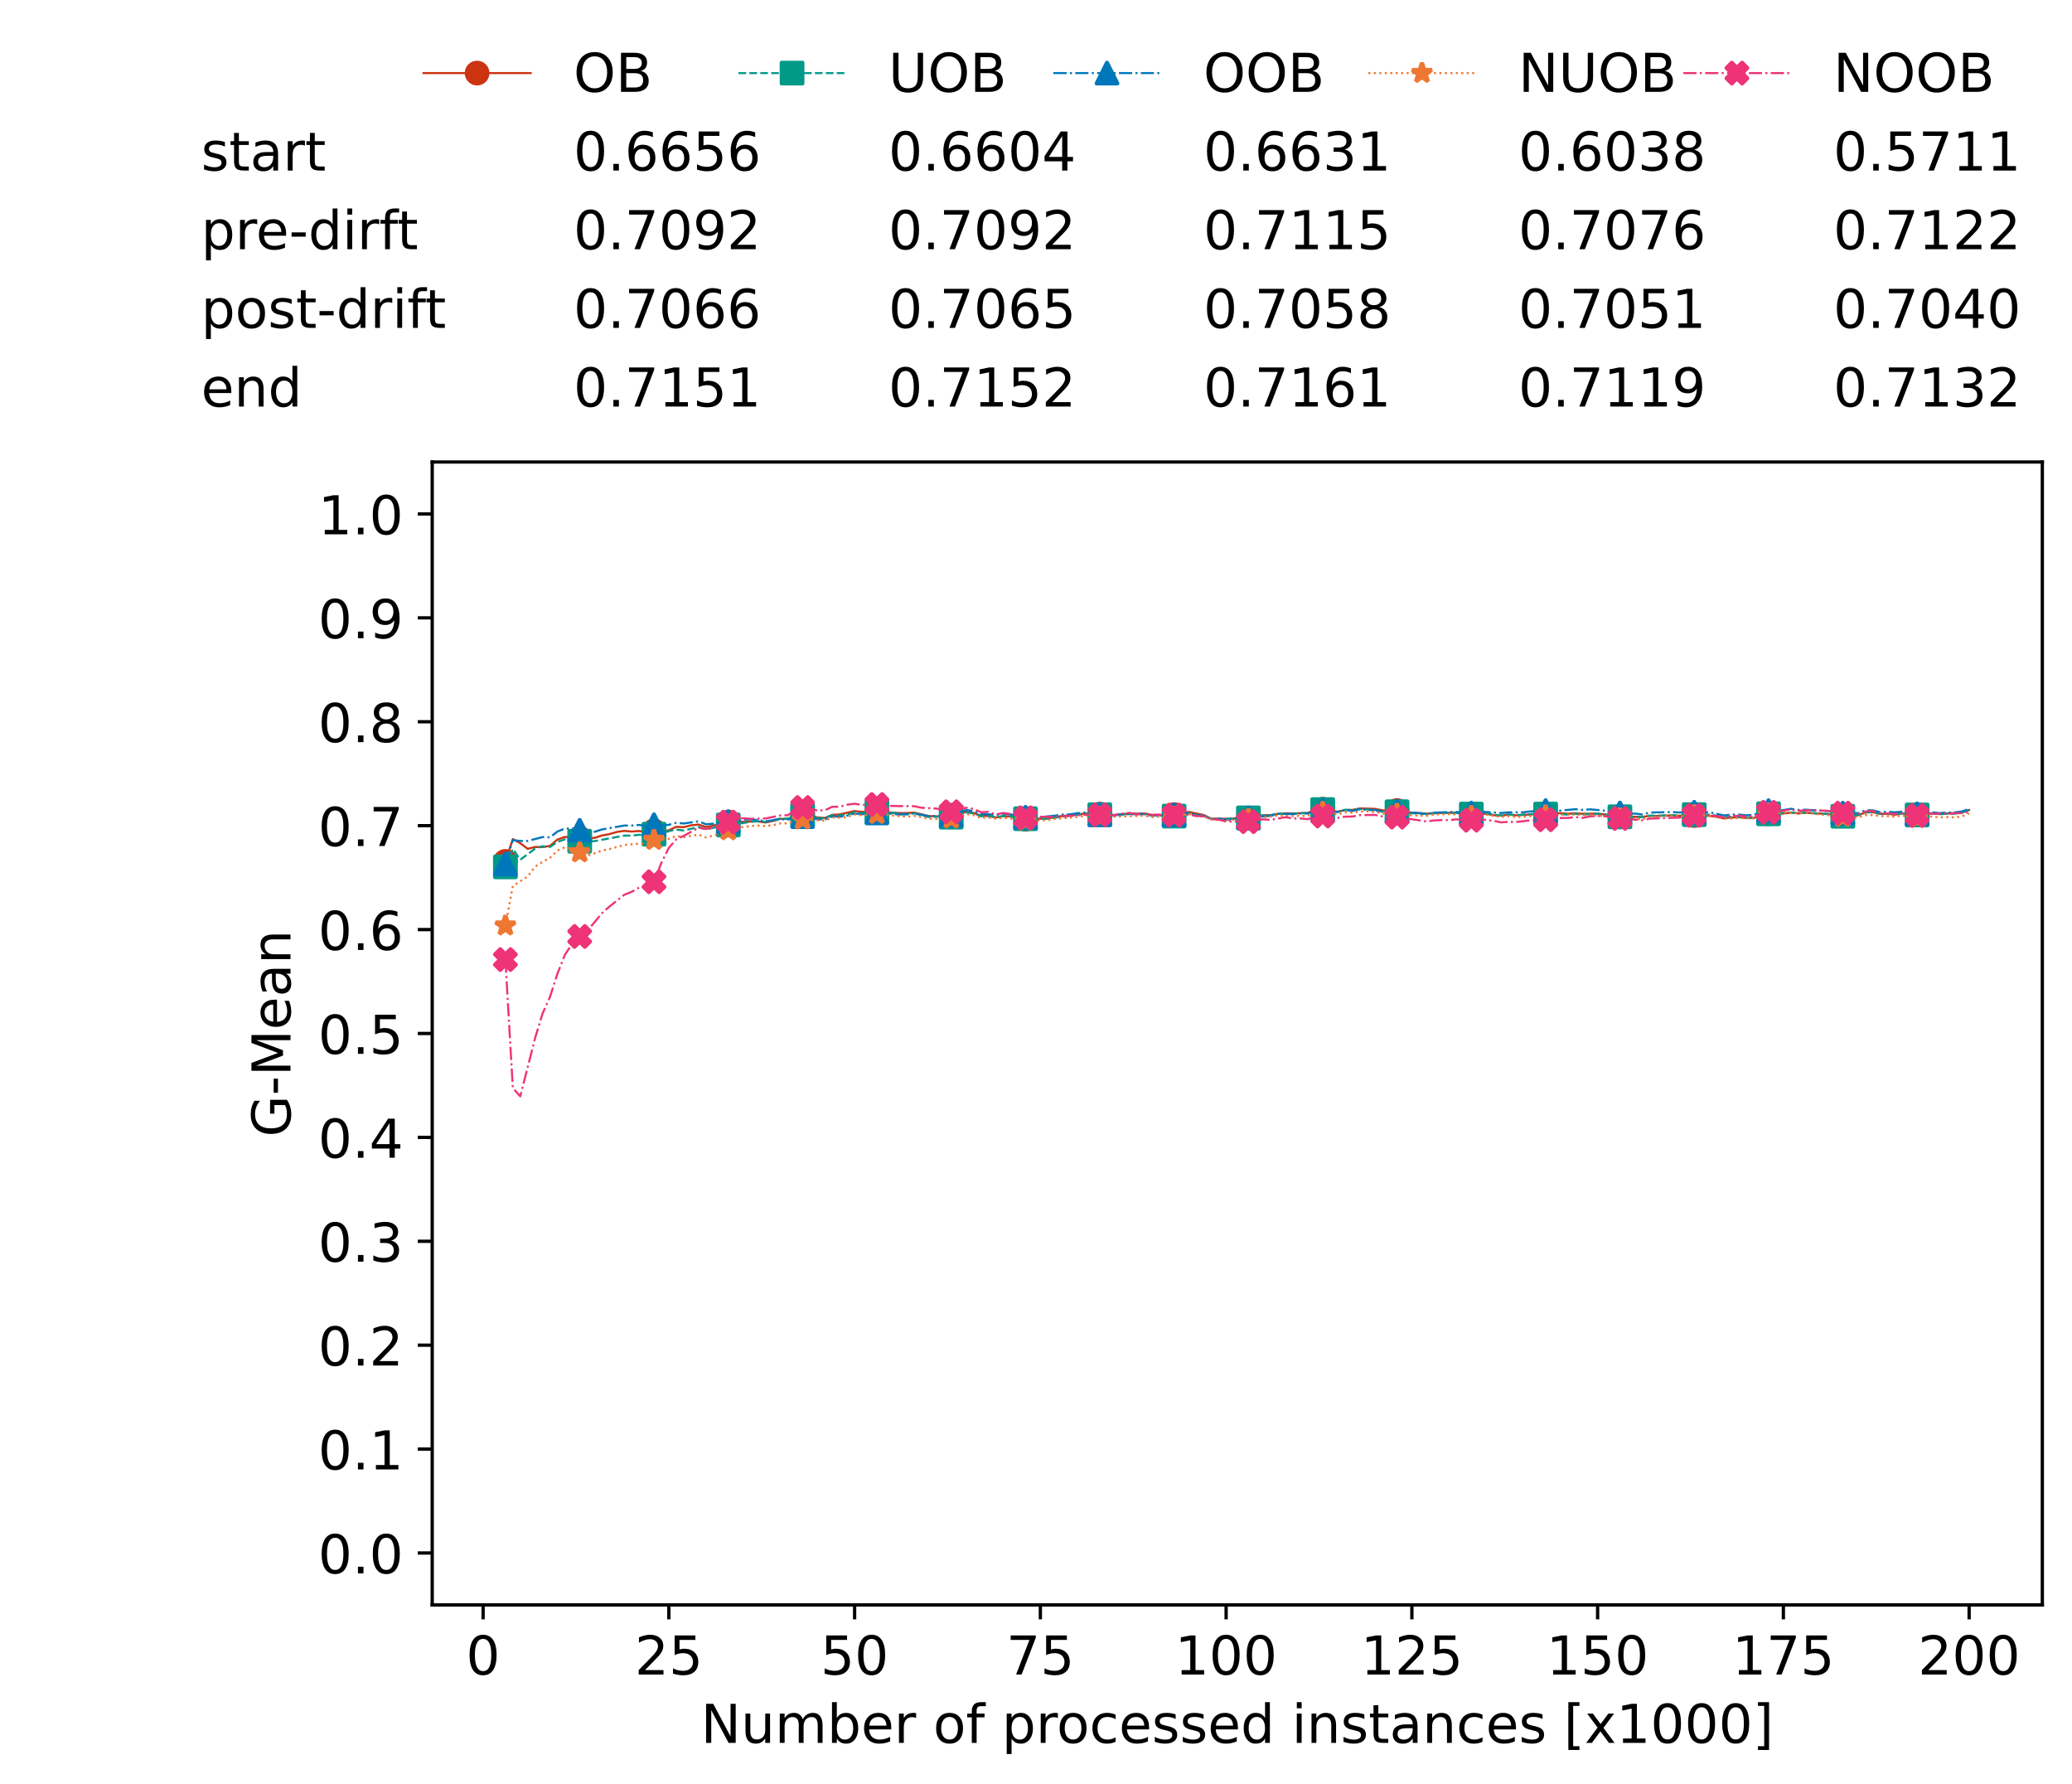 <?xml version="1.0" encoding="utf-8" standalone="no"?>
<!DOCTYPE svg PUBLIC "-//W3C//DTD SVG 1.1//EN"
  "http://www.w3.org/Graphics/SVG/1.1/DTD/svg11.dtd">
<!-- Created with matplotlib (https://matplotlib.org/) -->
<svg height="432.615pt" version="1.1" viewBox="0 0 502.65 432.615" width="502.65pt" xmlns="http://www.w3.org/2000/svg" xmlns:xlink="http://www.w3.org/1999/xlink">
 <defs>
  <style type="text/css">*{stroke-linecap:butt;stroke-linejoin:round;}</style>
 </defs>
 <g id="figure_1">
  <g id="patch_1">
   <path d="M 0 432.615 
L 502.65 432.615 
L 502.65 0 
L 0 0 
z
" style="fill:#ffffff;"/>
  </g>
  <g id="axes_1">
   <g id="patch_2">
    <path d="M 104.85 389.252 
L 495.45 389.252 
L 495.45 112.052 
L 104.85 112.052 
z
" style="fill:#ffffff;"/>
   </g>
   <g id="matplotlib.axis_1">
    <g id="xtick_1">
     <g id="line2d_1">
      <defs>
       <path d="M 0 0 
L 0 3.5 
" id="m40b4a8ab18" style="stroke:#000000;stroke-width:0.8;"/>
      </defs>
      <g>
       <use style="stroke:#000000;stroke-width:0.8;" x="117.197" xlink:href="#m40b4a8ab18" y="389.252"/>
      </g>
     </g>
     <g id="text_1">
      <!-- 0 -->
      <g transform="translate(113.061 406.13)scale(0.13 -0.13)">
       <defs>
        <path d="M 31.781 66.406 
Q 24.172 66.406 20.328 58.906 
Q 16.5 51.422 16.5 36.375 
Q 16.5 21.391 20.328 13.891 
Q 24.172 6.391 31.781 6.391 
Q 39.453 6.391 43.281 13.891 
Q 47.125 21.391 47.125 36.375 
Q 47.125 51.422 43.281 58.906 
Q 39.453 66.406 31.781 66.406 
z
M 31.781 74.219 
Q 44.047 74.219 50.516 64.516 
Q 56.984 54.828 56.984 36.375 
Q 56.984 17.969 50.516 8.266 
Q 44.047 -1.422 31.781 -1.422 
Q 19.531 -1.422 13.062 8.266 
Q 6.594 17.969 6.594 36.375 
Q 6.594 54.828 13.062 64.516 
Q 19.531 74.219 31.781 74.219 
z
" id="DejaVuSans-48"/>
       </defs>
       <use xlink:href="#DejaVuSans-48"/>
      </g>
     </g>
    </g>
    <g id="xtick_2">
     <g id="line2d_2">
      <g>
       <use style="stroke:#000000;stroke-width:0.8;" x="162.259" xlink:href="#m40b4a8ab18" y="389.252"/>
      </g>
     </g>
     <g id="text_2">
      <!-- 25 -->
      <g transform="translate(153.988 406.13)scale(0.13 -0.13)">
       <defs>
        <path d="M 19.188 8.297 
L 53.609 8.297 
L 53.609 0 
L 7.328 0 
L 7.328 8.297 
Q 12.938 14.109 22.625 23.891 
Q 32.328 33.688 34.812 36.531 
Q 39.547 41.844 41.422 45.531 
Q 43.312 49.219 43.312 52.781 
Q 43.312 58.594 39.234 62.25 
Q 35.156 65.922 28.609 65.922 
Q 23.969 65.922 18.812 64.312 
Q 13.672 62.703 7.812 59.422 
L 7.812 69.391 
Q 13.766 71.781 18.938 73 
Q 24.125 74.219 28.422 74.219 
Q 39.75 74.219 46.484 68.547 
Q 53.219 62.891 53.219 53.422 
Q 53.219 48.922 51.531 44.891 
Q 49.859 40.875 45.406 35.406 
Q 44.188 33.984 37.641 27.219 
Q 31.109 20.453 19.188 8.297 
z
" id="DejaVuSans-50"/>
        <path d="M 10.797 72.906 
L 49.516 72.906 
L 49.516 64.594 
L 19.828 64.594 
L 19.828 46.734 
Q 21.969 47.469 24.109 47.828 
Q 26.266 48.188 28.422 48.188 
Q 40.625 48.188 47.75 41.5 
Q 54.891 34.812 54.891 23.391 
Q 54.891 11.625 47.562 5.094 
Q 40.234 -1.422 26.906 -1.422 
Q 22.312 -1.422 17.547 -0.641 
Q 12.797 0.141 7.719 1.703 
L 7.719 11.625 
Q 12.109 9.234 16.797 8.062 
Q 21.484 6.891 26.703 6.891 
Q 35.156 6.891 40.078 11.328 
Q 45.016 15.766 45.016 23.391 
Q 45.016 31 40.078 35.438 
Q 35.156 39.891 26.703 39.891 
Q 22.75 39.891 18.812 39.016 
Q 14.891 38.141 10.797 36.281 
z
" id="DejaVuSans-53"/>
       </defs>
       <use xlink:href="#DejaVuSans-50"/>
       <use x="63.623" xlink:href="#DejaVuSans-53"/>
      </g>
     </g>
    </g>
    <g id="xtick_3">
     <g id="line2d_3">
      <g>
       <use style="stroke:#000000;stroke-width:0.8;" x="207.322" xlink:href="#m40b4a8ab18" y="389.252"/>
      </g>
     </g>
     <g id="text_3">
      <!-- 50 -->
      <g transform="translate(199.05 406.13)scale(0.13 -0.13)">
       <use xlink:href="#DejaVuSans-53"/>
       <use x="63.623" xlink:href="#DejaVuSans-48"/>
      </g>
     </g>
    </g>
    <g id="xtick_4">
     <g id="line2d_4">
      <g>
       <use style="stroke:#000000;stroke-width:0.8;" x="252.384" xlink:href="#m40b4a8ab18" y="389.252"/>
      </g>
     </g>
     <g id="text_4">
      <!-- 75 -->
      <g transform="translate(244.113 406.13)scale(0.13 -0.13)">
       <defs>
        <path d="M 8.203 72.906 
L 55.078 72.906 
L 55.078 68.703 
L 28.609 0 
L 18.312 0 
L 43.219 64.594 
L 8.203 64.594 
z
" id="DejaVuSans-55"/>
       </defs>
       <use xlink:href="#DejaVuSans-55"/>
       <use x="63.623" xlink:href="#DejaVuSans-53"/>
      </g>
     </g>
    </g>
    <g id="xtick_5">
     <g id="line2d_5">
      <g>
       <use style="stroke:#000000;stroke-width:0.8;" x="297.446" xlink:href="#m40b4a8ab18" y="389.252"/>
      </g>
     </g>
     <g id="text_5">
      <!-- 100 -->
      <g transform="translate(285.039 406.13)scale(0.13 -0.13)">
       <defs>
        <path d="M 12.406 8.297 
L 28.516 8.297 
L 28.516 63.922 
L 10.984 60.406 
L 10.984 69.391 
L 28.422 72.906 
L 38.281 72.906 
L 38.281 8.297 
L 54.391 8.297 
L 54.391 0 
L 12.406 0 
z
" id="DejaVuSans-49"/>
       </defs>
       <use xlink:href="#DejaVuSans-49"/>
       <use x="63.623" xlink:href="#DejaVuSans-48"/>
       <use x="127.246" xlink:href="#DejaVuSans-48"/>
      </g>
     </g>
    </g>
    <g id="xtick_6">
     <g id="line2d_6">
      <g>
       <use style="stroke:#000000;stroke-width:0.8;" x="342.509" xlink:href="#m40b4a8ab18" y="389.252"/>
      </g>
     </g>
     <g id="text_6">
      <!-- 125 -->
      <g transform="translate(330.102 406.13)scale(0.13 -0.13)">
       <use xlink:href="#DejaVuSans-49"/>
       <use x="63.623" xlink:href="#DejaVuSans-50"/>
       <use x="127.246" xlink:href="#DejaVuSans-53"/>
      </g>
     </g>
    </g>
    <g id="xtick_7">
     <g id="line2d_7">
      <g>
       <use style="stroke:#000000;stroke-width:0.8;" x="387.571" xlink:href="#m40b4a8ab18" y="389.252"/>
      </g>
     </g>
     <g id="text_7">
      <!-- 150 -->
      <g transform="translate(375.164 406.13)scale(0.13 -0.13)">
       <use xlink:href="#DejaVuSans-49"/>
       <use x="63.623" xlink:href="#DejaVuSans-53"/>
       <use x="127.246" xlink:href="#DejaVuSans-48"/>
      </g>
     </g>
    </g>
    <g id="xtick_8">
     <g id="line2d_8">
      <g>
       <use style="stroke:#000000;stroke-width:0.8;" x="432.633" xlink:href="#m40b4a8ab18" y="389.252"/>
      </g>
     </g>
     <g id="text_8">
      <!-- 175 -->
      <g transform="translate(420.226 406.13)scale(0.13 -0.13)">
       <use xlink:href="#DejaVuSans-49"/>
       <use x="63.623" xlink:href="#DejaVuSans-55"/>
       <use x="127.246" xlink:href="#DejaVuSans-53"/>
      </g>
     </g>
    </g>
    <g id="xtick_9">
     <g id="line2d_9">
      <g>
       <use style="stroke:#000000;stroke-width:0.8;" x="477.695" xlink:href="#m40b4a8ab18" y="389.252"/>
      </g>
     </g>
     <g id="text_9">
      <!-- 200 -->
      <g transform="translate(465.289 406.13)scale(0.13 -0.13)">
       <use xlink:href="#DejaVuSans-50"/>
       <use x="63.623" xlink:href="#DejaVuSans-48"/>
       <use x="127.246" xlink:href="#DejaVuSans-48"/>
      </g>
     </g>
    </g>
    <g id="text_10">
     <!-- Number of processed instances [x1000] -->
     <g transform="translate(170.025 422.711)scale(0.13 -0.13)">
      <defs>
       <path d="M 9.812 72.906 
L 23.094 72.906 
L 55.422 11.922 
L 55.422 72.906 
L 64.984 72.906 
L 64.984 0 
L 51.703 0 
L 19.391 60.984 
L 19.391 0 
L 9.812 0 
z
" id="DejaVuSans-78"/>
       <path d="M 8.5 21.578 
L 8.5 54.688 
L 17.484 54.688 
L 17.484 21.922 
Q 17.484 14.156 20.5 10.266 
Q 23.531 6.391 29.594 6.391 
Q 36.859 6.391 41.078 11.031 
Q 45.312 15.672 45.312 23.688 
L 45.312 54.688 
L 54.297 54.688 
L 54.297 0 
L 45.312 0 
L 45.312 8.406 
Q 42.047 3.422 37.719 1 
Q 33.406 -1.422 27.688 -1.422 
Q 18.266 -1.422 13.375 4.438 
Q 8.5 10.297 8.5 21.578 
z
M 31.109 56 
z
" id="DejaVuSans-117"/>
       <path d="M 52 44.188 
Q 55.375 50.25 60.062 53.125 
Q 64.75 56 71.094 56 
Q 79.641 56 84.281 50.016 
Q 88.922 44.047 88.922 33.016 
L 88.922 0 
L 79.891 0 
L 79.891 32.719 
Q 79.891 40.578 77.094 44.375 
Q 74.312 48.188 68.609 48.188 
Q 61.625 48.188 57.562 43.547 
Q 53.516 38.922 53.516 30.906 
L 53.516 0 
L 44.484 0 
L 44.484 32.719 
Q 44.484 40.625 41.703 44.406 
Q 38.922 48.188 33.109 48.188 
Q 26.219 48.188 22.156 43.531 
Q 18.109 38.875 18.109 30.906 
L 18.109 0 
L 9.078 0 
L 9.078 54.688 
L 18.109 54.688 
L 18.109 46.188 
Q 21.188 51.219 25.484 53.609 
Q 29.781 56 35.688 56 
Q 41.656 56 45.828 52.969 
Q 50 49.953 52 44.188 
z
" id="DejaVuSans-109"/>
       <path d="M 48.688 27.297 
Q 48.688 37.203 44.609 42.844 
Q 40.531 48.484 33.406 48.484 
Q 26.266 48.484 22.188 42.844 
Q 18.109 37.203 18.109 27.297 
Q 18.109 17.391 22.188 11.75 
Q 26.266 6.109 33.406 6.109 
Q 40.531 6.109 44.609 11.75 
Q 48.688 17.391 48.688 27.297 
z
M 18.109 46.391 
Q 20.953 51.266 25.266 53.625 
Q 29.594 56 35.594 56 
Q 45.562 56 51.781 48.094 
Q 58.016 40.188 58.016 27.297 
Q 58.016 14.406 51.781 6.484 
Q 45.562 -1.422 35.594 -1.422 
Q 29.594 -1.422 25.266 0.953 
Q 20.953 3.328 18.109 8.203 
L 18.109 0 
L 9.078 0 
L 9.078 75.984 
L 18.109 75.984 
z
" id="DejaVuSans-98"/>
       <path d="M 56.203 29.594 
L 56.203 25.203 
L 14.891 25.203 
Q 15.484 15.922 20.484 11.062 
Q 25.484 6.203 34.422 6.203 
Q 39.594 6.203 44.453 7.469 
Q 49.312 8.734 54.109 11.281 
L 54.109 2.781 
Q 49.266 0.734 44.188 -0.344 
Q 39.109 -1.422 33.891 -1.422 
Q 20.797 -1.422 13.156 6.188 
Q 5.516 13.812 5.516 26.812 
Q 5.516 40.234 12.766 48.109 
Q 20.016 56 32.328 56 
Q 43.359 56 49.781 48.891 
Q 56.203 41.797 56.203 29.594 
z
M 47.219 32.234 
Q 47.125 39.594 43.094 43.984 
Q 39.062 48.391 32.422 48.391 
Q 24.906 48.391 20.391 44.141 
Q 15.875 39.891 15.188 32.172 
z
" id="DejaVuSans-101"/>
       <path d="M 41.109 46.297 
Q 39.594 47.172 37.812 47.578 
Q 36.031 48 33.891 48 
Q 26.266 48 22.188 43.047 
Q 18.109 38.094 18.109 28.812 
L 18.109 0 
L 9.078 0 
L 9.078 54.688 
L 18.109 54.688 
L 18.109 46.188 
Q 20.953 51.172 25.484 53.578 
Q 30.031 56 36.531 56 
Q 37.453 56 38.578 55.875 
Q 39.703 55.766 41.062 55.516 
z
" id="DejaVuSans-114"/>
       <path id="DejaVuSans-32"/>
       <path d="M 30.609 48.391 
Q 23.391 48.391 19.188 42.75 
Q 14.984 37.109 14.984 27.297 
Q 14.984 17.484 19.156 11.844 
Q 23.344 6.203 30.609 6.203 
Q 37.797 6.203 41.984 11.859 
Q 46.188 17.531 46.188 27.297 
Q 46.188 37.016 41.984 42.703 
Q 37.797 48.391 30.609 48.391 
z
M 30.609 56 
Q 42.328 56 49.016 48.375 
Q 55.719 40.766 55.719 27.297 
Q 55.719 13.875 49.016 6.219 
Q 42.328 -1.422 30.609 -1.422 
Q 18.844 -1.422 12.172 6.219 
Q 5.516 13.875 5.516 27.297 
Q 5.516 40.766 12.172 48.375 
Q 18.844 56 30.609 56 
z
" id="DejaVuSans-111"/>
       <path d="M 37.109 75.984 
L 37.109 68.5 
L 28.516 68.5 
Q 23.688 68.5 21.797 66.547 
Q 19.922 64.594 19.922 59.516 
L 19.922 54.688 
L 34.719 54.688 
L 34.719 47.703 
L 19.922 47.703 
L 19.922 0 
L 10.891 0 
L 10.891 47.703 
L 2.297 47.703 
L 2.297 54.688 
L 10.891 54.688 
L 10.891 58.5 
Q 10.891 67.625 15.141 71.797 
Q 19.391 75.984 28.609 75.984 
z
" id="DejaVuSans-102"/>
       <path d="M 18.109 8.203 
L 18.109 -20.797 
L 9.078 -20.797 
L 9.078 54.688 
L 18.109 54.688 
L 18.109 46.391 
Q 20.953 51.266 25.266 53.625 
Q 29.594 56 35.594 56 
Q 45.562 56 51.781 48.094 
Q 58.016 40.188 58.016 27.297 
Q 58.016 14.406 51.781 6.484 
Q 45.562 -1.422 35.594 -1.422 
Q 29.594 -1.422 25.266 0.953 
Q 20.953 3.328 18.109 8.203 
z
M 48.688 27.297 
Q 48.688 37.203 44.609 42.844 
Q 40.531 48.484 33.406 48.484 
Q 26.266 48.484 22.188 42.844 
Q 18.109 37.203 18.109 27.297 
Q 18.109 17.391 22.188 11.75 
Q 26.266 6.109 33.406 6.109 
Q 40.531 6.109 44.609 11.75 
Q 48.688 17.391 48.688 27.297 
z
" id="DejaVuSans-112"/>
       <path d="M 48.781 52.594 
L 48.781 44.188 
Q 44.969 46.297 41.141 47.344 
Q 37.312 48.391 33.406 48.391 
Q 24.656 48.391 19.812 42.844 
Q 14.984 37.312 14.984 27.297 
Q 14.984 17.281 19.812 11.734 
Q 24.656 6.203 33.406 6.203 
Q 37.312 6.203 41.141 7.25 
Q 44.969 8.297 48.781 10.406 
L 48.781 2.094 
Q 45.016 0.344 40.984 -0.531 
Q 36.969 -1.422 32.422 -1.422 
Q 20.062 -1.422 12.781 6.344 
Q 5.516 14.109 5.516 27.297 
Q 5.516 40.672 12.859 48.328 
Q 20.219 56 33.016 56 
Q 37.156 56 41.109 55.141 
Q 45.062 54.297 48.781 52.594 
z
" id="DejaVuSans-99"/>
       <path d="M 44.281 53.078 
L 44.281 44.578 
Q 40.484 46.531 36.375 47.5 
Q 32.281 48.484 27.875 48.484 
Q 21.188 48.484 17.844 46.438 
Q 14.5 44.391 14.5 40.281 
Q 14.5 37.156 16.891 35.375 
Q 19.281 33.594 26.516 31.984 
L 29.594 31.297 
Q 39.156 29.25 43.188 25.516 
Q 47.219 21.781 47.219 15.094 
Q 47.219 7.469 41.188 3.016 
Q 35.156 -1.422 24.609 -1.422 
Q 20.219 -1.422 15.453 -0.562 
Q 10.688 0.297 5.422 2 
L 5.422 11.281 
Q 10.406 8.688 15.234 7.391 
Q 20.062 6.109 24.812 6.109 
Q 31.156 6.109 34.562 8.281 
Q 37.984 10.453 37.984 14.406 
Q 37.984 18.062 35.516 20.016 
Q 33.062 21.969 24.703 23.781 
L 21.578 24.516 
Q 13.234 26.266 9.516 29.906 
Q 5.812 33.547 5.812 39.891 
Q 5.812 47.609 11.281 51.797 
Q 16.75 56 26.812 56 
Q 31.781 56 36.172 55.266 
Q 40.578 54.547 44.281 53.078 
z
" id="DejaVuSans-115"/>
       <path d="M 45.406 46.391 
L 45.406 75.984 
L 54.391 75.984 
L 54.391 0 
L 45.406 0 
L 45.406 8.203 
Q 42.578 3.328 38.25 0.953 
Q 33.938 -1.422 27.875 -1.422 
Q 17.969 -1.422 11.734 6.484 
Q 5.516 14.406 5.516 27.297 
Q 5.516 40.188 11.734 48.094 
Q 17.969 56 27.875 56 
Q 33.938 56 38.25 53.625 
Q 42.578 51.266 45.406 46.391 
z
M 14.797 27.297 
Q 14.797 17.391 18.875 11.75 
Q 22.953 6.109 30.078 6.109 
Q 37.203 6.109 41.297 11.75 
Q 45.406 17.391 45.406 27.297 
Q 45.406 37.203 41.297 42.844 
Q 37.203 48.484 30.078 48.484 
Q 22.953 48.484 18.875 42.844 
Q 14.797 37.203 14.797 27.297 
z
" id="DejaVuSans-100"/>
       <path d="M 9.422 54.688 
L 18.406 54.688 
L 18.406 0 
L 9.422 0 
z
M 9.422 75.984 
L 18.406 75.984 
L 18.406 64.594 
L 9.422 64.594 
z
" id="DejaVuSans-105"/>
       <path d="M 54.891 33.016 
L 54.891 0 
L 45.906 0 
L 45.906 32.719 
Q 45.906 40.484 42.875 44.328 
Q 39.844 48.188 33.797 48.188 
Q 26.516 48.188 22.312 43.547 
Q 18.109 38.922 18.109 30.906 
L 18.109 0 
L 9.078 0 
L 9.078 54.688 
L 18.109 54.688 
L 18.109 46.188 
Q 21.344 51.125 25.703 53.562 
Q 30.078 56 35.797 56 
Q 45.219 56 50.047 50.172 
Q 54.891 44.344 54.891 33.016 
z
" id="DejaVuSans-110"/>
       <path d="M 18.312 70.219 
L 18.312 54.688 
L 36.812 54.688 
L 36.812 47.703 
L 18.312 47.703 
L 18.312 18.016 
Q 18.312 11.328 20.141 9.422 
Q 21.969 7.516 27.594 7.516 
L 36.812 7.516 
L 36.812 0 
L 27.594 0 
Q 17.188 0 13.234 3.875 
Q 9.281 7.766 9.281 18.016 
L 9.281 47.703 
L 2.688 47.703 
L 2.688 54.688 
L 9.281 54.688 
L 9.281 70.219 
z
" id="DejaVuSans-116"/>
       <path d="M 34.281 27.484 
Q 23.391 27.484 19.188 25 
Q 14.984 22.516 14.984 16.5 
Q 14.984 11.719 18.141 8.906 
Q 21.297 6.109 26.703 6.109 
Q 34.188 6.109 38.703 11.406 
Q 43.219 16.703 43.219 25.484 
L 43.219 27.484 
z
M 52.203 31.203 
L 52.203 0 
L 43.219 0 
L 43.219 8.297 
Q 40.141 3.328 35.547 0.953 
Q 30.953 -1.422 24.312 -1.422 
Q 15.922 -1.422 10.953 3.297 
Q 6 8.016 6 15.922 
Q 6 25.141 12.172 29.828 
Q 18.359 34.516 30.609 34.516 
L 43.219 34.516 
L 43.219 35.406 
Q 43.219 41.609 39.141 45 
Q 35.062 48.391 27.688 48.391 
Q 23 48.391 18.547 47.266 
Q 14.109 46.141 10.016 43.891 
L 10.016 52.203 
Q 14.938 54.109 19.578 55.047 
Q 24.219 56 28.609 56 
Q 40.484 56 46.344 49.844 
Q 52.203 43.703 52.203 31.203 
z
" id="DejaVuSans-97"/>
       <path d="M 8.594 75.984 
L 29.297 75.984 
L 29.297 69 
L 17.578 69 
L 17.578 -6.203 
L 29.297 -6.203 
L 29.297 -13.188 
L 8.594 -13.188 
z
" id="DejaVuSans-91"/>
       <path d="M 54.891 54.688 
L 35.109 28.078 
L 55.906 0 
L 45.312 0 
L 29.391 21.484 
L 13.484 0 
L 2.875 0 
L 24.125 28.609 
L 4.688 54.688 
L 15.281 54.688 
L 29.781 35.203 
L 44.281 54.688 
z
" id="DejaVuSans-120"/>
       <path d="M 30.422 75.984 
L 30.422 -13.188 
L 9.719 -13.188 
L 9.719 -6.203 
L 21.391 -6.203 
L 21.391 69 
L 9.719 69 
L 9.719 75.984 
z
" id="DejaVuSans-93"/>
      </defs>
      <use xlink:href="#DejaVuSans-78"/>
      <use x="74.805" xlink:href="#DejaVuSans-117"/>
      <use x="138.184" xlink:href="#DejaVuSans-109"/>
      <use x="235.596" xlink:href="#DejaVuSans-98"/>
      <use x="299.072" xlink:href="#DejaVuSans-101"/>
      <use x="360.596" xlink:href="#DejaVuSans-114"/>
      <use x="401.709" xlink:href="#DejaVuSans-32"/>
      <use x="433.496" xlink:href="#DejaVuSans-111"/>
      <use x="494.678" xlink:href="#DejaVuSans-102"/>
      <use x="529.883" xlink:href="#DejaVuSans-32"/>
      <use x="561.67" xlink:href="#DejaVuSans-112"/>
      <use x="625.146" xlink:href="#DejaVuSans-114"/>
      <use x="664.01" xlink:href="#DejaVuSans-111"/>
      <use x="725.191" xlink:href="#DejaVuSans-99"/>
      <use x="780.172" xlink:href="#DejaVuSans-101"/>
      <use x="841.695" xlink:href="#DejaVuSans-115"/>
      <use x="893.795" xlink:href="#DejaVuSans-115"/>
      <use x="945.895" xlink:href="#DejaVuSans-101"/>
      <use x="1007.418" xlink:href="#DejaVuSans-100"/>
      <use x="1070.895" xlink:href="#DejaVuSans-32"/>
      <use x="1102.682" xlink:href="#DejaVuSans-105"/>
      <use x="1130.465" xlink:href="#DejaVuSans-110"/>
      <use x="1193.844" xlink:href="#DejaVuSans-115"/>
      <use x="1245.943" xlink:href="#DejaVuSans-116"/>
      <use x="1285.152" xlink:href="#DejaVuSans-97"/>
      <use x="1346.432" xlink:href="#DejaVuSans-110"/>
      <use x="1409.811" xlink:href="#DejaVuSans-99"/>
      <use x="1464.791" xlink:href="#DejaVuSans-101"/>
      <use x="1526.314" xlink:href="#DejaVuSans-115"/>
      <use x="1578.414" xlink:href="#DejaVuSans-32"/>
      <use x="1610.201" xlink:href="#DejaVuSans-91"/>
      <use x="1649.215" xlink:href="#DejaVuSans-120"/>
      <use x="1708.395" xlink:href="#DejaVuSans-49"/>
      <use x="1772.018" xlink:href="#DejaVuSans-48"/>
      <use x="1835.641" xlink:href="#DejaVuSans-48"/>
      <use x="1899.264" xlink:href="#DejaVuSans-48"/>
      <use x="1962.887" xlink:href="#DejaVuSans-93"/>
     </g>
    </g>
   </g>
   <g id="matplotlib.axis_2">
    <g id="ytick_1">
     <g id="line2d_10">
      <defs>
       <path d="M 0 0 
L -3.5 0 
" id="ma35aaa72d2" style="stroke:#000000;stroke-width:0.8;"/>
      </defs>
      <g>
       <use style="stroke:#000000;stroke-width:0.8;" x="104.85" xlink:href="#ma35aaa72d2" y="376.652"/>
      </g>
     </g>
     <g id="text_11">
      <!-- 0.0 -->
      <g transform="translate(77.176 381.591)scale(0.13 -0.13)">
       <defs>
        <path d="M 10.688 12.406 
L 21 12.406 
L 21 0 
L 10.688 0 
z
" id="DejaVuSans-46"/>
       </defs>
       <use xlink:href="#DejaVuSans-48"/>
       <use x="63.623" xlink:href="#DejaVuSans-46"/>
       <use x="95.41" xlink:href="#DejaVuSans-48"/>
      </g>
     </g>
    </g>
    <g id="ytick_2">
     <g id="line2d_11">
      <g>
       <use style="stroke:#000000;stroke-width:0.8;" x="104.85" xlink:href="#ma35aaa72d2" y="351.452"/>
      </g>
     </g>
     <g id="text_12">
      <!-- 0.1 -->
      <g transform="translate(77.176 356.391)scale(0.13 -0.13)">
       <use xlink:href="#DejaVuSans-48"/>
       <use x="63.623" xlink:href="#DejaVuSans-46"/>
       <use x="95.41" xlink:href="#DejaVuSans-49"/>
      </g>
     </g>
    </g>
    <g id="ytick_3">
     <g id="line2d_12">
      <g>
       <use style="stroke:#000000;stroke-width:0.8;" x="104.85" xlink:href="#ma35aaa72d2" y="326.252"/>
      </g>
     </g>
     <g id="text_13">
      <!-- 0.2 -->
      <g transform="translate(77.176 331.191)scale(0.13 -0.13)">
       <use xlink:href="#DejaVuSans-48"/>
       <use x="63.623" xlink:href="#DejaVuSans-46"/>
       <use x="95.41" xlink:href="#DejaVuSans-50"/>
      </g>
     </g>
    </g>
    <g id="ytick_4">
     <g id="line2d_13">
      <g>
       <use style="stroke:#000000;stroke-width:0.8;" x="104.85" xlink:href="#ma35aaa72d2" y="301.052"/>
      </g>
     </g>
     <g id="text_14">
      <!-- 0.3 -->
      <g transform="translate(77.176 305.991)scale(0.13 -0.13)">
       <defs>
        <path d="M 40.578 39.312 
Q 47.656 37.797 51.625 33 
Q 55.609 28.219 55.609 21.188 
Q 55.609 10.406 48.188 4.484 
Q 40.766 -1.422 27.094 -1.422 
Q 22.516 -1.422 17.656 -0.516 
Q 12.797 0.391 7.625 2.203 
L 7.625 11.719 
Q 11.719 9.328 16.594 8.109 
Q 21.484 6.891 26.812 6.891 
Q 36.078 6.891 40.938 10.547 
Q 45.797 14.203 45.797 21.188 
Q 45.797 27.641 41.281 31.266 
Q 36.766 34.906 28.719 34.906 
L 20.219 34.906 
L 20.219 43.016 
L 29.109 43.016 
Q 36.375 43.016 40.234 45.922 
Q 44.094 48.828 44.094 54.297 
Q 44.094 59.906 40.109 62.906 
Q 36.141 65.922 28.719 65.922 
Q 24.656 65.922 20.016 65.031 
Q 15.375 64.156 9.812 62.312 
L 9.812 71.094 
Q 15.438 72.656 20.344 73.438 
Q 25.25 74.219 29.594 74.219 
Q 40.828 74.219 47.359 69.109 
Q 53.906 64.016 53.906 55.328 
Q 53.906 49.266 50.438 45.094 
Q 46.969 40.922 40.578 39.312 
z
" id="DejaVuSans-51"/>
       </defs>
       <use xlink:href="#DejaVuSans-48"/>
       <use x="63.623" xlink:href="#DejaVuSans-46"/>
       <use x="95.41" xlink:href="#DejaVuSans-51"/>
      </g>
     </g>
    </g>
    <g id="ytick_5">
     <g id="line2d_14">
      <g>
       <use style="stroke:#000000;stroke-width:0.8;" x="104.85" xlink:href="#ma35aaa72d2" y="275.852"/>
      </g>
     </g>
     <g id="text_15">
      <!-- 0.4 -->
      <g transform="translate(77.176 280.791)scale(0.13 -0.13)">
       <defs>
        <path d="M 37.797 64.312 
L 12.891 25.391 
L 37.797 25.391 
z
M 35.203 72.906 
L 47.609 72.906 
L 47.609 25.391 
L 58.016 25.391 
L 58.016 17.188 
L 47.609 17.188 
L 47.609 0 
L 37.797 0 
L 37.797 17.188 
L 4.891 17.188 
L 4.891 26.703 
z
" id="DejaVuSans-52"/>
       </defs>
       <use xlink:href="#DejaVuSans-48"/>
       <use x="63.623" xlink:href="#DejaVuSans-46"/>
       <use x="95.41" xlink:href="#DejaVuSans-52"/>
      </g>
     </g>
    </g>
    <g id="ytick_6">
     <g id="line2d_15">
      <g>
       <use style="stroke:#000000;stroke-width:0.8;" x="104.85" xlink:href="#ma35aaa72d2" y="250.652"/>
      </g>
     </g>
     <g id="text_16">
      <!-- 0.5 -->
      <g transform="translate(77.176 255.591)scale(0.13 -0.13)">
       <use xlink:href="#DejaVuSans-48"/>
       <use x="63.623" xlink:href="#DejaVuSans-46"/>
       <use x="95.41" xlink:href="#DejaVuSans-53"/>
      </g>
     </g>
    </g>
    <g id="ytick_7">
     <g id="line2d_16">
      <g>
       <use style="stroke:#000000;stroke-width:0.8;" x="104.85" xlink:href="#ma35aaa72d2" y="225.452"/>
      </g>
     </g>
     <g id="text_17">
      <!-- 0.6 -->
      <g transform="translate(77.176 230.391)scale(0.13 -0.13)">
       <defs>
        <path d="M 33.016 40.375 
Q 26.375 40.375 22.484 35.828 
Q 18.609 31.297 18.609 23.391 
Q 18.609 15.531 22.484 10.953 
Q 26.375 6.391 33.016 6.391 
Q 39.656 6.391 43.531 10.953 
Q 47.406 15.531 47.406 23.391 
Q 47.406 31.297 43.531 35.828 
Q 39.656 40.375 33.016 40.375 
z
M 52.594 71.297 
L 52.594 62.312 
Q 48.875 64.062 45.094 64.984 
Q 41.312 65.922 37.594 65.922 
Q 27.828 65.922 22.672 59.328 
Q 17.531 52.734 16.797 39.406 
Q 19.672 43.656 24.016 45.922 
Q 28.375 48.188 33.594 48.188 
Q 44.578 48.188 50.953 41.516 
Q 57.328 34.859 57.328 23.391 
Q 57.328 12.156 50.688 5.359 
Q 44.047 -1.422 33.016 -1.422 
Q 20.359 -1.422 13.672 8.266 
Q 6.984 17.969 6.984 36.375 
Q 6.984 53.656 15.188 63.938 
Q 23.391 74.219 37.203 74.219 
Q 40.922 74.219 44.703 73.484 
Q 48.484 72.75 52.594 71.297 
z
" id="DejaVuSans-54"/>
       </defs>
       <use xlink:href="#DejaVuSans-48"/>
       <use x="63.623" xlink:href="#DejaVuSans-46"/>
       <use x="95.41" xlink:href="#DejaVuSans-54"/>
      </g>
     </g>
    </g>
    <g id="ytick_8">
     <g id="line2d_17">
      <g>
       <use style="stroke:#000000;stroke-width:0.8;" x="104.85" xlink:href="#ma35aaa72d2" y="200.252"/>
      </g>
     </g>
     <g id="text_18">
      <!-- 0.7 -->
      <g transform="translate(77.176 205.191)scale(0.13 -0.13)">
       <use xlink:href="#DejaVuSans-48"/>
       <use x="63.623" xlink:href="#DejaVuSans-46"/>
       <use x="95.41" xlink:href="#DejaVuSans-55"/>
      </g>
     </g>
    </g>
    <g id="ytick_9">
     <g id="line2d_18">
      <g>
       <use style="stroke:#000000;stroke-width:0.8;" x="104.85" xlink:href="#ma35aaa72d2" y="175.052"/>
      </g>
     </g>
     <g id="text_19">
      <!-- 0.8 -->
      <g transform="translate(77.176 179.991)scale(0.13 -0.13)">
       <defs>
        <path d="M 31.781 34.625 
Q 24.75 34.625 20.719 30.859 
Q 16.703 27.094 16.703 20.516 
Q 16.703 13.922 20.719 10.156 
Q 24.75 6.391 31.781 6.391 
Q 38.812 6.391 42.859 10.172 
Q 46.922 13.969 46.922 20.516 
Q 46.922 27.094 42.891 30.859 
Q 38.875 34.625 31.781 34.625 
z
M 21.922 38.812 
Q 15.578 40.375 12.031 44.719 
Q 8.5 49.078 8.5 55.328 
Q 8.5 64.062 14.719 69.141 
Q 20.953 74.219 31.781 74.219 
Q 42.672 74.219 48.875 69.141 
Q 55.078 64.062 55.078 55.328 
Q 55.078 49.078 51.531 44.719 
Q 48 40.375 41.703 38.812 
Q 48.828 37.156 52.797 32.312 
Q 56.781 27.484 56.781 20.516 
Q 56.781 9.906 50.312 4.234 
Q 43.844 -1.422 31.781 -1.422 
Q 19.734 -1.422 13.25 4.234 
Q 6.781 9.906 6.781 20.516 
Q 6.781 27.484 10.781 32.312 
Q 14.797 37.156 21.922 38.812 
z
M 18.312 54.391 
Q 18.312 48.734 21.844 45.562 
Q 25.391 42.391 31.781 42.391 
Q 38.141 42.391 41.719 45.562 
Q 45.312 48.734 45.312 54.391 
Q 45.312 60.062 41.719 63.234 
Q 38.141 66.406 31.781 66.406 
Q 25.391 66.406 21.844 63.234 
Q 18.312 60.062 18.312 54.391 
z
" id="DejaVuSans-56"/>
       </defs>
       <use xlink:href="#DejaVuSans-48"/>
       <use x="63.623" xlink:href="#DejaVuSans-46"/>
       <use x="95.41" xlink:href="#DejaVuSans-56"/>
      </g>
     </g>
    </g>
    <g id="ytick_10">
     <g id="line2d_19">
      <g>
       <use style="stroke:#000000;stroke-width:0.8;" x="104.85" xlink:href="#ma35aaa72d2" y="149.852"/>
      </g>
     </g>
     <g id="text_20">
      <!-- 0.9 -->
      <g transform="translate(77.176 154.791)scale(0.13 -0.13)">
       <defs>
        <path d="M 10.984 1.516 
L 10.984 10.5 
Q 14.703 8.734 18.5 7.812 
Q 22.312 6.891 25.984 6.891 
Q 35.75 6.891 40.891 13.453 
Q 46.047 20.016 46.781 33.406 
Q 43.953 29.203 39.594 26.953 
Q 35.25 24.703 29.984 24.703 
Q 19.047 24.703 12.672 31.312 
Q 6.297 37.938 6.297 49.422 
Q 6.297 60.641 12.938 67.422 
Q 19.578 74.219 30.609 74.219 
Q 43.266 74.219 49.922 64.516 
Q 56.594 54.828 56.594 36.375 
Q 56.594 19.141 48.406 8.859 
Q 40.234 -1.422 26.422 -1.422 
Q 22.703 -1.422 18.891 -0.688 
Q 15.094 0.047 10.984 1.516 
z
M 30.609 32.422 
Q 37.25 32.422 41.125 36.953 
Q 45.016 41.5 45.016 49.422 
Q 45.016 57.281 41.125 61.844 
Q 37.25 66.406 30.609 66.406 
Q 23.969 66.406 20.094 61.844 
Q 16.219 57.281 16.219 49.422 
Q 16.219 41.5 20.094 36.953 
Q 23.969 32.422 30.609 32.422 
z
" id="DejaVuSans-57"/>
       </defs>
       <use xlink:href="#DejaVuSans-48"/>
       <use x="63.623" xlink:href="#DejaVuSans-46"/>
       <use x="95.41" xlink:href="#DejaVuSans-57"/>
      </g>
     </g>
    </g>
    <g id="ytick_11">
     <g id="line2d_20">
      <g>
       <use style="stroke:#000000;stroke-width:0.8;" x="104.85" xlink:href="#ma35aaa72d2" y="124.652"/>
      </g>
     </g>
     <g id="text_21">
      <!-- 1.0 -->
      <g transform="translate(77.176 129.591)scale(0.13 -0.13)">
       <use xlink:href="#DejaVuSans-49"/>
       <use x="63.623" xlink:href="#DejaVuSans-46"/>
       <use x="95.41" xlink:href="#DejaVuSans-48"/>
      </g>
     </g>
    </g>
    <g id="text_22">
     <!-- G-Mean -->
     <g transform="translate(70.472 275.744)rotate(-90)scale(0.13 -0.13)">
      <defs>
       <path d="M 59.516 10.406 
L 59.516 29.984 
L 43.406 29.984 
L 43.406 38.094 
L 69.281 38.094 
L 69.281 6.781 
Q 63.578 2.734 56.688 0.656 
Q 49.812 -1.422 42 -1.422 
Q 24.906 -1.422 15.25 8.562 
Q 5.609 18.562 5.609 36.375 
Q 5.609 54.25 15.25 64.234 
Q 24.906 74.219 42 74.219 
Q 49.125 74.219 55.547 72.453 
Q 61.969 70.703 67.391 67.281 
L 67.391 56.781 
Q 61.922 61.422 55.766 63.766 
Q 49.609 66.109 42.828 66.109 
Q 29.438 66.109 22.719 58.641 
Q 16.016 51.172 16.016 36.375 
Q 16.016 21.625 22.719 14.156 
Q 29.438 6.688 42.828 6.688 
Q 48.047 6.688 52.141 7.594 
Q 56.25 8.5 59.516 10.406 
z
" id="DejaVuSans-71"/>
       <path d="M 4.891 31.391 
L 31.203 31.391 
L 31.203 23.391 
L 4.891 23.391 
z
" id="DejaVuSans-45"/>
       <path d="M 9.812 72.906 
L 24.516 72.906 
L 43.109 23.297 
L 61.812 72.906 
L 76.516 72.906 
L 76.516 0 
L 66.891 0 
L 66.891 64.016 
L 48.094 14.016 
L 38.188 14.016 
L 19.391 64.016 
L 19.391 0 
L 9.812 0 
z
" id="DejaVuSans-77"/>
      </defs>
      <use xlink:href="#DejaVuSans-71"/>
      <use x="77.49" xlink:href="#DejaVuSans-45"/>
      <use x="113.574" xlink:href="#DejaVuSans-77"/>
      <use x="199.854" xlink:href="#DejaVuSans-101"/>
      <use x="261.377" xlink:href="#DejaVuSans-97"/>
      <use x="322.656" xlink:href="#DejaVuSans-110"/>
     </g>
    </g>
   </g>
   <g id="line2d_21"/>
   <g id="line2d_22"/>
   <g id="line2d_23"/>
   <g id="line2d_24"/>
   <g id="line2d_25"/>
   <g id="line2d_26">
    <path clip-path="url(#pe0dabe9645)" d="M 122.605 208.917 
L 124.407 203.502 
L 126.21 204.504 
L 128.012 205.871 
L 129.815 205.425 
L 131.617 205.445 
L 133.419 205.167 
L 135.222 203.621 
L 137.024 202.982 
L 142.432 203.409 
L 144.234 203.208 
L 146.037 202.639 
L 147.839 202.291 
L 149.642 201.783 
L 151.444 201.509 
L 153.247 201.678 
L 155.049 201.547 
L 156.852 201.859 
L 158.654 201.522 
L 160.457 201.713 
L 162.259 201.371 
L 164.062 200.532 
L 165.864 200.617 
L 167.667 200.161 
L 169.469 199.976 
L 171.272 200.586 
L 173.074 200.237 
L 174.877 199.741 
L 176.679 199.382 
L 183.889 199.216 
L 185.692 199.489 
L 187.494 199.108 
L 189.297 198.609 
L 191.099 198.575 
L 192.902 197.922 
L 194.704 197.651 
L 196.507 197.792 
L 198.309 198.263 
L 200.112 198.384 
L 201.914 197.625 
L 203.717 197.524 
L 207.322 196.702 
L 209.124 196.92 
L 210.927 196.802 
L 218.137 197.196 
L 219.939 197.194 
L 221.742 197.078 
L 225.347 197.928 
L 228.952 198.019 
L 230.754 198.089 
L 232.557 197.586 
L 234.359 196.878 
L 236.162 197.151 
L 237.964 197.819 
L 239.767 197.907 
L 241.569 198.276 
L 243.372 197.937 
L 245.174 198.029 
L 246.976 198.556 
L 248.779 198.685 
L 250.581 198.538 
L 252.384 198.59 
L 254.186 198.502 
L 257.791 197.868 
L 259.594 197.767 
L 263.199 197.317 
L 265.001 197.328 
L 270.409 197.675 
L 274.014 197.285 
L 275.816 197.361 
L 277.619 197.261 
L 279.421 197.645 
L 281.224 197.636 
L 283.026 197.846 
L 286.631 197.287 
L 288.434 196.916 
L 292.039 197.679 
L 293.841 198.585 
L 295.644 198.53 
L 297.446 198.601 
L 299.249 198.539 
L 301.051 198.218 
L 302.854 198.389 
L 304.656 197.975 
L 306.459 197.731 
L 308.261 197.708 
L 310.064 197.393 
L 311.866 197.249 
L 313.669 197.299 
L 317.274 197.164 
L 319.076 196.343 
L 320.879 196.268 
L 324.484 196.876 
L 326.286 196.466 
L 328.089 196.433 
L 329.891 196.063 
L 333.496 196.169 
L 337.101 196.834 
L 338.904 196.578 
L 340.706 196.949 
L 346.114 197.333 
L 349.719 197.163 
L 353.324 197.1 
L 355.126 197.495 
L 356.928 197.54 
L 358.731 197.353 
L 360.533 197.386 
L 362.336 197.71 
L 364.138 197.835 
L 365.941 197.556 
L 367.743 197.742 
L 373.151 197.431 
L 374.953 197.465 
L 378.558 197.217 
L 380.361 197.357 
L 382.163 197.249 
L 383.966 197.363 
L 387.571 197.342 
L 389.373 197.528 
L 392.978 198.122 
L 394.781 198.218 
L 396.583 198.091 
L 398.386 198.142 
L 400.188 197.852 
L 401.991 197.908 
L 403.793 197.791 
L 409.201 197.87 
L 411.003 197.778 
L 412.806 197.909 
L 414.608 197.857 
L 416.411 198.09 
L 418.213 198.491 
L 420.016 198.275 
L 421.818 198.203 
L 423.621 198.376 
L 425.423 198.397 
L 427.226 197.694 
L 429.028 197.357 
L 432.633 197.308 
L 434.436 197.1 
L 436.238 197.278 
L 438.041 197.134 
L 443.448 197.431 
L 445.251 197.472 
L 447.053 197.867 
L 448.856 197.642 
L 450.658 197.769 
L 452.461 197.083 
L 454.263 196.971 
L 456.066 197.406 
L 457.868 197.378 
L 459.671 197.594 
L 461.473 197.286 
L 463.276 197.524 
L 465.078 197.642 
L 466.881 197.321 
L 468.683 197.241 
L 470.485 197.427 
L 475.893 197.091 
L 477.695 196.45 
L 477.695 196.45 
" style="fill:none;stroke:#cc3311;stroke-linecap:square;stroke-width:0.5;"/>
    <defs>
     <path d="M 0 2.5 
C 0.663 2.5 1.299 2.237 1.768 1.768 
C 2.237 1.299 2.5 0.663 2.5 0 
C 2.5 -0.663 2.237 -1.299 1.768 -1.768 
C 1.299 -2.237 0.663 -2.5 0 -2.5 
C -0.663 -2.5 -1.299 -2.237 -1.768 -1.768 
C -2.237 -1.299 -2.5 -0.663 -2.5 0 
C -2.5 0.663 -2.237 1.299 -1.768 1.768 
C -1.299 2.237 -0.663 2.5 0 2.5 
z
" id="m11f3c25d5c" style="stroke:#cc3311;"/>
    </defs>
    <g clip-path="url(#pe0dabe9645)">
     <use style="fill:#cc3311;stroke:#cc3311;" x="122.605" xlink:href="#m11f3c25d5c" y="208.917"/>
     <use style="fill:#cc3311;stroke:#cc3311;" x="140.629" xlink:href="#m11f3c25d5c" y="203.278"/>
     <use style="fill:#cc3311;stroke:#cc3311;" x="158.654" xlink:href="#m11f3c25d5c" y="201.522"/>
     <use style="fill:#cc3311;stroke:#cc3311;" x="176.679" xlink:href="#m11f3c25d5c" y="199.382"/>
     <use style="fill:#cc3311;stroke:#cc3311;" x="194.704" xlink:href="#m11f3c25d5c" y="197.651"/>
     <use style="fill:#cc3311;stroke:#cc3311;" x="212.729" xlink:href="#m11f3c25d5c" y="196.919"/>
     <use style="fill:#cc3311;stroke:#cc3311;" x="230.754" xlink:href="#m11f3c25d5c" y="198.089"/>
     <use style="fill:#cc3311;stroke:#cc3311;" x="248.779" xlink:href="#m11f3c25d5c" y="198.685"/>
     <use style="fill:#cc3311;stroke:#cc3311;" x="266.804" xlink:href="#m11f3c25d5c" y="197.456"/>
     <use style="fill:#cc3311;stroke:#cc3311;" x="284.829" xlink:href="#m11f3c25d5c" y="197.579"/>
     <use style="fill:#cc3311;stroke:#cc3311;" x="302.854" xlink:href="#m11f3c25d5c" y="198.389"/>
     <use style="fill:#cc3311;stroke:#cc3311;" x="320.879" xlink:href="#m11f3c25d5c" y="196.268"/>
     <use style="fill:#cc3311;stroke:#cc3311;" x="338.904" xlink:href="#m11f3c25d5c" y="196.578"/>
     <use style="fill:#cc3311;stroke:#cc3311;" x="356.928" xlink:href="#m11f3c25d5c" y="197.54"/>
     <use style="fill:#cc3311;stroke:#cc3311;" x="374.953" xlink:href="#m11f3c25d5c" y="197.465"/>
     <use style="fill:#cc3311;stroke:#cc3311;" x="392.978" xlink:href="#m11f3c25d5c" y="198.122"/>
     <use style="fill:#cc3311;stroke:#cc3311;" x="411.003" xlink:href="#m11f3c25d5c" y="197.778"/>
     <use style="fill:#cc3311;stroke:#cc3311;" x="429.028" xlink:href="#m11f3c25d5c" y="197.357"/>
     <use style="fill:#cc3311;stroke:#cc3311;" x="447.053" xlink:href="#m11f3c25d5c" y="197.867"/>
     <use style="fill:#cc3311;stroke:#cc3311;" x="465.078" xlink:href="#m11f3c25d5c" y="197.642"/>
    </g>
   </g>
   <g id="line2d_27"/>
   <g id="line2d_28"/>
   <g id="line2d_29"/>
   <g id="line2d_30"/>
   <g id="line2d_31">
    <path clip-path="url(#pe0dabe9645)" d="M 122.605 210.238 
L 124.407 205.883 
L 126.21 208.524 
L 129.815 205.81 
L 131.617 205.232 
L 133.419 205.432 
L 135.222 204.19 
L 137.024 203.581 
L 138.827 203.704 
L 140.629 204.031 
L 142.432 204.191 
L 144.234 203.992 
L 151.444 202.669 
L 153.247 202.66 
L 155.049 202.46 
L 156.852 202.697 
L 158.654 202.321 
L 160.457 202.203 
L 162.259 201.572 
L 164.062 201.208 
L 165.864 201.419 
L 169.469 200.585 
L 171.272 201.122 
L 173.074 200.776 
L 174.877 200.303 
L 180.284 199.617 
L 182.087 199.297 
L 183.889 199.164 
L 185.692 199.338 
L 189.297 198.516 
L 191.099 198.61 
L 192.902 197.897 
L 194.704 197.698 
L 196.507 197.982 
L 198.309 198.439 
L 200.112 198.416 
L 201.914 197.679 
L 203.717 197.774 
L 205.519 197.609 
L 207.322 197.005 
L 209.124 197.225 
L 210.927 197.095 
L 212.729 196.844 
L 214.532 196.921 
L 219.939 197.475 
L 221.742 197.249 
L 225.347 198.147 
L 227.149 198.086 
L 230.754 198.181 
L 232.557 197.685 
L 234.359 197.054 
L 236.162 197.252 
L 237.964 197.98 
L 239.767 197.883 
L 241.569 198.163 
L 243.372 197.941 
L 245.174 197.983 
L 246.976 198.398 
L 248.779 198.57 
L 250.581 198.544 
L 252.384 198.638 
L 254.186 198.539 
L 263.199 197.361 
L 266.804 197.597 
L 270.409 197.658 
L 274.014 197.379 
L 275.816 197.459 
L 277.619 197.387 
L 279.421 197.8 
L 281.224 197.759 
L 283.026 198.104 
L 284.829 197.931 
L 288.434 197.208 
L 290.236 197.61 
L 292.039 197.811 
L 293.841 198.584 
L 297.446 198.614 
L 299.249 198.486 
L 301.051 198.199 
L 302.854 198.361 
L 306.459 197.763 
L 308.261 197.729 
L 310.064 197.372 
L 313.669 197.389 
L 315.471 197.208 
L 317.274 197.224 
L 319.076 196.372 
L 320.879 196.348 
L 324.484 196.897 
L 326.286 196.395 
L 328.089 196.456 
L 329.891 196.193 
L 331.694 196.306 
L 337.101 197.137 
L 338.904 196.877 
L 340.706 197.092 
L 344.311 197.348 
L 346.114 197.452 
L 347.916 197.129 
L 349.719 197.101 
L 351.521 197.222 
L 353.324 197.158 
L 355.126 197.517 
L 356.928 197.442 
L 358.731 197.223 
L 360.533 197.245 
L 364.138 197.81 
L 365.941 197.522 
L 367.743 197.69 
L 373.151 197.347 
L 376.756 197.596 
L 378.558 197.457 
L 380.361 197.571 
L 382.163 197.373 
L 383.966 197.556 
L 387.571 197.339 
L 394.781 198.267 
L 396.583 198.118 
L 398.386 198.185 
L 400.188 197.817 
L 401.991 197.845 
L 405.596 197.681 
L 407.398 197.804 
L 409.201 197.766 
L 411.003 197.574 
L 414.608 197.58 
L 416.411 197.826 
L 418.213 198.252 
L 420.016 198.097 
L 421.818 198.063 
L 423.621 198.336 
L 425.423 198.3 
L 427.226 197.67 
L 429.028 197.371 
L 434.436 197.026 
L 436.238 197.212 
L 438.041 197.089 
L 445.251 197.546 
L 447.053 197.971 
L 448.856 197.647 
L 450.658 197.716 
L 452.461 196.995 
L 454.263 196.951 
L 456.066 197.356 
L 457.868 197.284 
L 459.671 197.504 
L 461.473 197.241 
L 463.276 197.544 
L 465.078 197.653 
L 468.683 197.279 
L 470.485 197.492 
L 472.288 197.349 
L 474.09 197.337 
L 475.893 197.11 
L 477.695 196.427 
L 477.695 196.427 
" style="fill:none;stroke:#009988;stroke-dasharray:1.85,0.8;stroke-dashoffset:0;stroke-width:0.5;"/>
    <defs>
     <path d="M -2.5 2.5 
L 2.5 2.5 
L 2.5 -2.5 
L -2.5 -2.5 
z
" id="m1bd4151617" style="stroke:#009988;stroke-linejoin:miter;"/>
    </defs>
    <g clip-path="url(#pe0dabe9645)">
     <use style="fill:#009988;stroke:#009988;stroke-linejoin:miter;" x="122.605" xlink:href="#m1bd4151617" y="210.238"/>
     <use style="fill:#009988;stroke:#009988;stroke-linejoin:miter;" x="140.629" xlink:href="#m1bd4151617" y="204.031"/>
     <use style="fill:#009988;stroke:#009988;stroke-linejoin:miter;" x="158.654" xlink:href="#m1bd4151617" y="202.321"/>
     <use style="fill:#009988;stroke:#009988;stroke-linejoin:miter;" x="176.679" xlink:href="#m1bd4151617" y="200.085"/>
     <use style="fill:#009988;stroke:#009988;stroke-linejoin:miter;" x="194.704" xlink:href="#m1bd4151617" y="197.698"/>
     <use style="fill:#009988;stroke:#009988;stroke-linejoin:miter;" x="212.729" xlink:href="#m1bd4151617" y="196.844"/>
     <use style="fill:#009988;stroke:#009988;stroke-linejoin:miter;" x="230.754" xlink:href="#m1bd4151617" y="198.181"/>
     <use style="fill:#009988;stroke:#009988;stroke-linejoin:miter;" x="248.779" xlink:href="#m1bd4151617" y="198.57"/>
     <use style="fill:#009988;stroke:#009988;stroke-linejoin:miter;" x="266.804" xlink:href="#m1bd4151617" y="197.597"/>
     <use style="fill:#009988;stroke:#009988;stroke-linejoin:miter;" x="284.829" xlink:href="#m1bd4151617" y="197.931"/>
     <use style="fill:#009988;stroke:#009988;stroke-linejoin:miter;" x="302.854" xlink:href="#m1bd4151617" y="198.361"/>
     <use style="fill:#009988;stroke:#009988;stroke-linejoin:miter;" x="320.879" xlink:href="#m1bd4151617" y="196.348"/>
     <use style="fill:#009988;stroke:#009988;stroke-linejoin:miter;" x="338.904" xlink:href="#m1bd4151617" y="196.877"/>
     <use style="fill:#009988;stroke:#009988;stroke-linejoin:miter;" x="356.928" xlink:href="#m1bd4151617" y="197.442"/>
     <use style="fill:#009988;stroke:#009988;stroke-linejoin:miter;" x="374.953" xlink:href="#m1bd4151617" y="197.435"/>
     <use style="fill:#009988;stroke:#009988;stroke-linejoin:miter;" x="392.978" xlink:href="#m1bd4151617" y="198.096"/>
     <use style="fill:#009988;stroke:#009988;stroke-linejoin:miter;" x="411.003" xlink:href="#m1bd4151617" y="197.574"/>
     <use style="fill:#009988;stroke:#009988;stroke-linejoin:miter;" x="429.028" xlink:href="#m1bd4151617" y="197.371"/>
     <use style="fill:#009988;stroke:#009988;stroke-linejoin:miter;" x="447.053" xlink:href="#m1bd4151617" y="197.971"/>
     <use style="fill:#009988;stroke:#009988;stroke-linejoin:miter;" x="465.078" xlink:href="#m1bd4151617" y="197.653"/>
    </g>
   </g>
   <g id="line2d_32"/>
   <g id="line2d_33"/>
   <g id="line2d_34"/>
   <g id="line2d_35"/>
   <g id="line2d_36">
    <path clip-path="url(#pe0dabe9645)" d="M 122.605 209.542 
L 124.407 203.757 
L 126.21 203.954 
L 128.012 203.964 
L 131.617 203.02 
L 133.419 203.092 
L 135.222 201.678 
L 137.024 200.963 
L 138.827 200.944 
L 140.629 201.382 
L 142.432 201.647 
L 144.234 201.747 
L 146.037 201.169 
L 151.444 200.225 
L 153.247 200.219 
L 155.049 200.076 
L 156.852 200.382 
L 158.654 200.033 
L 160.457 200.221 
L 162.259 200.032 
L 164.062 199.559 
L 165.864 199.731 
L 169.469 199.196 
L 171.272 199.914 
L 173.074 199.773 
L 176.679 199.27 
L 178.482 199.147 
L 180.284 198.755 
L 182.087 198.72 
L 183.889 198.878 
L 185.692 199.19 
L 189.297 198.672 
L 191.099 198.81 
L 192.902 198.222 
L 194.704 198.057 
L 196.507 198.284 
L 198.309 198.705 
L 200.112 198.781 
L 201.914 198 
L 203.717 198.093 
L 205.519 197.814 
L 207.322 197.318 
L 209.124 197.495 
L 210.927 197.251 
L 212.729 197.155 
L 216.334 197.391 
L 218.137 197.554 
L 219.939 197.497 
L 221.742 197.275 
L 225.347 197.968 
L 228.952 197.791 
L 230.754 197.715 
L 234.359 196.46 
L 236.162 196.699 
L 237.964 197.489 
L 239.767 197.473 
L 241.569 197.67 
L 243.372 197.363 
L 245.174 197.506 
L 246.976 197.983 
L 248.779 198.227 
L 250.581 198.128 
L 252.384 198.16 
L 255.989 197.821 
L 257.791 197.548 
L 259.594 197.507 
L 261.396 197.221 
L 263.199 197.079 
L 266.804 197.59 
L 270.409 197.753 
L 272.211 197.527 
L 275.816 197.45 
L 277.619 197.471 
L 279.421 197.879 
L 281.224 197.674 
L 283.026 197.959 
L 286.631 197.419 
L 288.434 197.178 
L 290.236 197.708 
L 292.039 197.855 
L 293.841 198.705 
L 295.644 198.605 
L 297.446 198.793 
L 299.249 198.706 
L 301.051 198.302 
L 302.854 198.403 
L 308.261 197.851 
L 310.064 197.375 
L 313.669 197.465 
L 315.471 197.273 
L 317.274 197.316 
L 319.076 196.577 
L 320.879 196.486 
L 324.484 196.922 
L 326.286 196.463 
L 328.089 196.687 
L 329.891 196.272 
L 331.694 196.48 
L 333.496 196.428 
L 337.101 197.072 
L 338.904 196.772 
L 346.114 197.373 
L 347.916 197.087 
L 353.324 196.909 
L 355.126 197.168 
L 356.928 197.196 
L 358.731 196.905 
L 360.533 196.922 
L 364.138 197.186 
L 365.941 197.019 
L 369.546 197.01 
L 371.348 196.789 
L 374.953 196.598 
L 376.756 196.76 
L 382.163 196.259 
L 383.966 196.43 
L 385.768 196.294 
L 389.373 196.613 
L 391.176 197.005 
L 394.781 197.444 
L 396.583 197.309 
L 398.386 197.536 
L 400.188 197.071 
L 405.596 196.945 
L 407.398 197.056 
L 409.201 196.963 
L 412.806 197.01 
L 414.608 196.975 
L 418.213 197.771 
L 420.016 197.557 
L 421.818 197.567 
L 423.621 197.732 
L 425.423 197.641 
L 427.226 196.94 
L 429.028 196.616 
L 432.633 196.466 
L 434.436 196.16 
L 436.238 196.441 
L 438.041 196.379 
L 441.646 196.629 
L 443.448 196.677 
L 445.251 196.853 
L 447.053 197.216 
L 448.856 197.036 
L 450.658 197.241 
L 452.461 196.549 
L 454.263 196.518 
L 456.066 196.972 
L 457.868 196.873 
L 459.671 197.006 
L 461.473 196.851 
L 463.276 197.217 
L 465.078 197.386 
L 468.683 197 
L 470.485 197.218 
L 472.288 197.058 
L 474.09 197.05 
L 475.893 196.812 
L 477.695 196.19 
L 477.695 196.19 
" style="fill:none;stroke:#0077bb;stroke-dasharray:3.2,0.8,0.5,0.8;stroke-dashoffset:0;stroke-width:0.5;"/>
    <defs>
     <path d="M 0 -2.5 
L -2.5 2.5 
L 2.5 2.5 
z
" id="maa538947a4" style="stroke:#0077bb;stroke-linejoin:miter;"/>
    </defs>
    <g clip-path="url(#pe0dabe9645)">
     <use style="fill:#0077bb;stroke:#0077bb;stroke-linejoin:miter;" x="122.605" xlink:href="#maa538947a4" y="209.542"/>
     <use style="fill:#0077bb;stroke:#0077bb;stroke-linejoin:miter;" x="140.629" xlink:href="#maa538947a4" y="201.382"/>
     <use style="fill:#0077bb;stroke:#0077bb;stroke-linejoin:miter;" x="158.654" xlink:href="#maa538947a4" y="200.033"/>
     <use style="fill:#0077bb;stroke:#0077bb;stroke-linejoin:miter;" x="176.679" xlink:href="#maa538947a4" y="199.27"/>
     <use style="fill:#0077bb;stroke:#0077bb;stroke-linejoin:miter;" x="194.704" xlink:href="#maa538947a4" y="198.057"/>
     <use style="fill:#0077bb;stroke:#0077bb;stroke-linejoin:miter;" x="212.729" xlink:href="#maa538947a4" y="197.155"/>
     <use style="fill:#0077bb;stroke:#0077bb;stroke-linejoin:miter;" x="230.754" xlink:href="#maa538947a4" y="197.715"/>
     <use style="fill:#0077bb;stroke:#0077bb;stroke-linejoin:miter;" x="248.779" xlink:href="#maa538947a4" y="198.227"/>
     <use style="fill:#0077bb;stroke:#0077bb;stroke-linejoin:miter;" x="266.804" xlink:href="#maa538947a4" y="197.59"/>
     <use style="fill:#0077bb;stroke:#0077bb;stroke-linejoin:miter;" x="284.829" xlink:href="#maa538947a4" y="197.635"/>
     <use style="fill:#0077bb;stroke:#0077bb;stroke-linejoin:miter;" x="302.854" xlink:href="#maa538947a4" y="198.403"/>
     <use style="fill:#0077bb;stroke:#0077bb;stroke-linejoin:miter;" x="320.879" xlink:href="#maa538947a4" y="196.486"/>
     <use style="fill:#0077bb;stroke:#0077bb;stroke-linejoin:miter;" x="338.904" xlink:href="#maa538947a4" y="196.772"/>
     <use style="fill:#0077bb;stroke:#0077bb;stroke-linejoin:miter;" x="356.928" xlink:href="#maa538947a4" y="197.196"/>
     <use style="fill:#0077bb;stroke:#0077bb;stroke-linejoin:miter;" x="374.953" xlink:href="#maa538947a4" y="196.598"/>
     <use style="fill:#0077bb;stroke:#0077bb;stroke-linejoin:miter;" x="392.978" xlink:href="#maa538947a4" y="197.185"/>
     <use style="fill:#0077bb;stroke:#0077bb;stroke-linejoin:miter;" x="411.003" xlink:href="#maa538947a4" y="197.008"/>
     <use style="fill:#0077bb;stroke:#0077bb;stroke-linejoin:miter;" x="429.028" xlink:href="#maa538947a4" y="196.616"/>
     <use style="fill:#0077bb;stroke:#0077bb;stroke-linejoin:miter;" x="447.053" xlink:href="#maa538947a4" y="197.216"/>
     <use style="fill:#0077bb;stroke:#0077bb;stroke-linejoin:miter;" x="465.078" xlink:href="#maa538947a4" y="197.386"/>
    </g>
   </g>
   <g id="line2d_37"/>
   <g id="line2d_38"/>
   <g id="line2d_39"/>
   <g id="line2d_40"/>
   <g id="line2d_41">
    <path clip-path="url(#pe0dabe9645)" d="M 122.605 224.502 
L 124.407 214.892 
L 128.012 212.586 
L 129.815 210.187 
L 131.617 209.034 
L 133.419 208.07 
L 135.222 206.288 
L 137.024 205.51 
L 138.827 205.846 
L 140.629 206.757 
L 142.432 207.448 
L 144.234 206.976 
L 146.037 206.284 
L 147.839 205.931 
L 151.444 204.94 
L 155.049 204.61 
L 156.852 204.672 
L 158.654 203.736 
L 160.457 203.698 
L 162.259 203.448 
L 164.062 202.757 
L 165.864 203.051 
L 167.667 202.677 
L 169.469 202.439 
L 171.272 203.112 
L 173.074 202.671 
L 178.482 200.82 
L 182.087 200.349 
L 183.889 200.224 
L 185.692 200.365 
L 187.494 200.135 
L 189.297 199.712 
L 191.099 199.699 
L 192.902 199.063 
L 194.704 198.793 
L 200.112 199.017 
L 201.914 198.271 
L 203.717 198.311 
L 205.519 198.144 
L 207.322 197.52 
L 209.124 197.738 
L 212.729 197.456 
L 214.532 197.532 
L 218.137 197.963 
L 219.939 198.092 
L 221.742 197.88 
L 223.544 198.174 
L 225.347 198.591 
L 230.754 198.57 
L 232.557 198.078 
L 234.359 197.433 
L 236.162 197.7 
L 237.964 198.366 
L 239.767 198.306 
L 241.569 198.53 
L 243.372 198.338 
L 245.174 198.524 
L 246.976 198.943 
L 250.581 199.064 
L 254.186 198.902 
L 255.989 198.592 
L 261.396 198.161 
L 263.199 197.834 
L 265.001 198.101 
L 268.606 198.142 
L 277.619 197.83 
L 279.421 198.19 
L 281.224 198.037 
L 283.026 198.316 
L 284.829 198.142 
L 286.631 197.693 
L 288.434 197.423 
L 290.236 197.928 
L 292.039 198.038 
L 293.841 198.78 
L 297.446 198.966 
L 299.249 198.853 
L 301.051 198.436 
L 302.854 198.647 
L 304.656 198.301 
L 308.261 198.059 
L 310.064 197.728 
L 313.669 197.934 
L 317.274 197.863 
L 319.076 196.993 
L 320.879 196.923 
L 324.484 197.535 
L 326.286 196.994 
L 328.089 197.133 
L 329.891 196.813 
L 331.694 196.801 
L 333.496 196.914 
L 337.101 197.575 
L 338.904 197.376 
L 340.706 197.676 
L 346.114 197.878 
L 347.916 197.546 
L 351.521 197.458 
L 353.324 197.512 
L 355.126 197.949 
L 356.928 197.908 
L 358.731 197.684 
L 360.533 197.577 
L 364.138 198.151 
L 365.941 197.959 
L 367.743 198.127 
L 369.546 198.109 
L 371.348 197.919 
L 376.756 197.871 
L 378.558 197.55 
L 380.361 197.648 
L 382.163 197.516 
L 383.966 197.693 
L 385.768 197.668 
L 389.373 197.942 
L 391.176 198.305 
L 394.781 198.709 
L 396.583 198.605 
L 398.386 198.642 
L 400.188 198.229 
L 403.793 197.939 
L 405.596 197.794 
L 407.398 197.964 
L 411.003 197.74 
L 414.608 197.851 
L 416.411 198.128 
L 418.213 198.535 
L 420.016 198.499 
L 421.818 198.343 
L 423.621 198.483 
L 425.423 198.483 
L 427.226 197.707 
L 429.028 197.301 
L 434.436 197.077 
L 436.238 197.244 
L 438.041 197.148 
L 439.843 197.287 
L 441.646 197.561 
L 445.251 197.849 
L 447.053 198.196 
L 448.856 198.14 
L 450.658 198.304 
L 452.461 197.681 
L 454.263 197.683 
L 456.066 197.951 
L 457.868 197.94 
L 459.671 198.093 
L 461.473 197.765 
L 463.276 198.208 
L 465.078 198.457 
L 466.881 198.176 
L 468.683 198.028 
L 470.485 198.241 
L 472.288 198.169 
L 474.09 198.241 
L 475.893 198.039 
L 477.695 197.255 
L 477.695 197.255 
" style="fill:none;stroke:#ee7733;stroke-dasharray:0.5,0.825;stroke-dashoffset:0;stroke-width:0.5;"/>
    <defs>
     <path d="M 0 -2.5 
L -0.561 -0.773 
L -2.378 -0.773 
L -0.908 0.295 
L -1.469 2.023 
L -0 0.955 
L 1.469 2.023 
L 0.908 0.295 
L 2.378 -0.773 
L 0.561 -0.773 
z
" id="m614cf55bb8" style="stroke:#ee7733;stroke-linejoin:bevel;"/>
    </defs>
    <g clip-path="url(#pe0dabe9645)">
     <use style="fill:#ee7733;stroke:#ee7733;stroke-linejoin:bevel;" x="122.605" xlink:href="#m614cf55bb8" y="224.502"/>
     <use style="fill:#ee7733;stroke:#ee7733;stroke-linejoin:bevel;" x="140.629" xlink:href="#m614cf55bb8" y="206.757"/>
     <use style="fill:#ee7733;stroke:#ee7733;stroke-linejoin:bevel;" x="158.654" xlink:href="#m614cf55bb8" y="203.736"/>
     <use style="fill:#ee7733;stroke:#ee7733;stroke-linejoin:bevel;" x="176.679" xlink:href="#m614cf55bb8" y="201.426"/>
     <use style="fill:#ee7733;stroke:#ee7733;stroke-linejoin:bevel;" x="194.704" xlink:href="#m614cf55bb8" y="198.793"/>
     <use style="fill:#ee7733;stroke:#ee7733;stroke-linejoin:bevel;" x="212.729" xlink:href="#m614cf55bb8" y="197.456"/>
     <use style="fill:#ee7733;stroke:#ee7733;stroke-linejoin:bevel;" x="230.754" xlink:href="#m614cf55bb8" y="198.57"/>
     <use style="fill:#ee7733;stroke:#ee7733;stroke-linejoin:bevel;" x="248.779" xlink:href="#m614cf55bb8" y="199.053"/>
     <use style="fill:#ee7733;stroke:#ee7733;stroke-linejoin:bevel;" x="266.804" xlink:href="#m614cf55bb8" y="198.168"/>
     <use style="fill:#ee7733;stroke:#ee7733;stroke-linejoin:bevel;" x="284.829" xlink:href="#m614cf55bb8" y="198.142"/>
     <use style="fill:#ee7733;stroke:#ee7733;stroke-linejoin:bevel;" x="302.854" xlink:href="#m614cf55bb8" y="198.647"/>
     <use style="fill:#ee7733;stroke:#ee7733;stroke-linejoin:bevel;" x="320.879" xlink:href="#m614cf55bb8" y="196.923"/>
     <use style="fill:#ee7733;stroke:#ee7733;stroke-linejoin:bevel;" x="338.904" xlink:href="#m614cf55bb8" y="197.376"/>
     <use style="fill:#ee7733;stroke:#ee7733;stroke-linejoin:bevel;" x="356.928" xlink:href="#m614cf55bb8" y="197.908"/>
     <use style="fill:#ee7733;stroke:#ee7733;stroke-linejoin:bevel;" x="374.953" xlink:href="#m614cf55bb8" y="197.783"/>
     <use style="fill:#ee7733;stroke:#ee7733;stroke-linejoin:bevel;" x="392.978" xlink:href="#m614cf55bb8" y="198.49"/>
     <use style="fill:#ee7733;stroke:#ee7733;stroke-linejoin:bevel;" x="411.003" xlink:href="#m614cf55bb8" y="197.74"/>
     <use style="fill:#ee7733;stroke:#ee7733;stroke-linejoin:bevel;" x="429.028" xlink:href="#m614cf55bb8" y="197.301"/>
     <use style="fill:#ee7733;stroke:#ee7733;stroke-linejoin:bevel;" x="447.053" xlink:href="#m614cf55bb8" y="198.196"/>
     <use style="fill:#ee7733;stroke:#ee7733;stroke-linejoin:bevel;" x="465.078" xlink:href="#m614cf55bb8" y="198.457"/>
    </g>
   </g>
   <g id="line2d_42"/>
   <g id="line2d_43"/>
   <g id="line2d_44"/>
   <g id="line2d_45"/>
   <g id="line2d_46">
    <path clip-path="url(#pe0dabe9645)" d="M 122.605 232.727 
L 124.407 263.855 
L 126.21 265.909 
L 129.815 251.758 
L 131.617 245.821 
L 133.419 241.795 
L 135.222 236.176 
L 137.024 231.597 
L 138.827 228.868 
L 140.629 227.117 
L 142.432 225.847 
L 146.037 221.488 
L 147.839 219.876 
L 151.444 217.014 
L 153.247 216.285 
L 155.049 215.27 
L 156.852 215.069 
L 158.654 213.853 
L 160.457 209.256 
L 162.259 205.629 
L 164.062 203.563 
L 165.864 202.703 
L 169.469 200.761 
L 171.272 201.051 
L 173.074 200.719 
L 176.679 199.413 
L 178.482 198.642 
L 180.284 198.451 
L 182.087 198.573 
L 185.692 198.514 
L 189.297 197.767 
L 191.099 197.719 
L 192.902 196.591 
L 194.704 195.849 
L 196.507 196.076 
L 198.309 196.596 
L 200.112 196.515 
L 201.914 195.661 
L 203.717 195.668 
L 205.519 195.161 
L 207.322 194.936 
L 209.124 195.225 
L 212.729 195.112 
L 214.532 195.422 
L 218.137 195.51 
L 221.742 195.528 
L 223.544 195.909 
L 227.149 196.093 
L 228.952 196.553 
L 230.754 196.882 
L 234.359 195.906 
L 236.162 196.185 
L 237.964 196.99 
L 239.767 196.898 
L 241.569 197.539 
L 243.372 197.176 
L 245.174 197.421 
L 248.779 198.333 
L 250.581 198.116 
L 254.186 198.093 
L 255.989 198.111 
L 263.199 197.608 
L 265.001 197.526 
L 268.606 197.784 
L 270.409 197.672 
L 272.211 197.33 
L 274.014 197.143 
L 275.816 197.502 
L 277.619 197.28 
L 279.421 197.664 
L 281.224 197.587 
L 283.026 197.914 
L 284.829 197.677 
L 288.434 197.571 
L 290.236 197.921 
L 292.039 197.958 
L 293.841 198.607 
L 295.644 198.812 
L 297.446 199.236 
L 302.854 199.28 
L 304.656 198.935 
L 306.459 198.72 
L 308.261 198.859 
L 311.866 198.19 
L 313.669 198.507 
L 315.471 198.508 
L 317.274 198.671 
L 319.076 198.014 
L 320.879 197.918 
L 322.681 198.191 
L 324.484 198.348 
L 326.286 198.078 
L 328.089 198.033 
L 329.891 197.687 
L 333.496 197.649 
L 337.101 198.331 
L 338.904 198.189 
L 342.509 198.699 
L 346.114 199.229 
L 347.916 198.984 
L 349.719 198.885 
L 351.521 198.919 
L 353.324 198.718 
L 355.126 198.931 
L 356.928 198.936 
L 358.731 198.768 
L 360.533 198.856 
L 362.336 199.08 
L 364.138 199.45 
L 365.941 199.327 
L 367.743 199.369 
L 371.348 198.961 
L 373.151 198.824 
L 374.953 198.819 
L 376.756 198.513 
L 378.558 198.392 
L 380.361 198.386 
L 382.163 198.167 
L 383.966 198.365 
L 385.768 197.988 
L 387.571 197.907 
L 389.373 197.958 
L 391.176 198.302 
L 394.781 198.61 
L 398.386 198.94 
L 400.188 198.553 
L 407.398 198.293 
L 409.201 197.946 
L 411.003 197.754 
L 412.806 197.885 
L 414.608 197.723 
L 416.411 197.899 
L 418.213 198.233 
L 420.016 197.945 
L 421.818 197.864 
L 423.621 198.005 
L 425.423 198.006 
L 427.226 197.323 
L 429.028 197.013 
L 430.831 196.909 
L 434.436 196.314 
L 436.238 196.63 
L 439.843 196.486 
L 445.251 196.75 
L 447.053 197.216 
L 450.658 197.455 
L 452.461 196.82 
L 454.263 196.65 
L 456.066 197.15 
L 459.671 197.391 
L 461.473 197.262 
L 463.276 197.649 
L 465.078 197.752 
L 468.683 197.331 
L 472.288 197.287 
L 475.893 197.219 
L 477.695 196.917 
L 477.695 196.917 
" style="fill:none;stroke:#ee3377;stroke-dasharray:3.2,0.8,0.5,0.8;stroke-dashoffset:0;stroke-width:0.5;"/>
    <defs>
     <path d="M -1.25 2.5 
L 0 1.25 
L 1.25 2.5 
L 2.5 1.25 
L 1.25 0 
L 2.5 -1.25 
L 1.25 -2.5 
L 0 -1.25 
L -1.25 -2.5 
L -2.5 -1.25 
L -1.25 0 
L -2.5 1.25 
z
" id="m555aba53be" style="stroke:#ee3377;stroke-linejoin:miter;"/>
    </defs>
    <g clip-path="url(#pe0dabe9645)">
     <use style="fill:#ee3377;stroke:#ee3377;stroke-linejoin:miter;" x="122.605" xlink:href="#m555aba53be" y="232.727"/>
     <use style="fill:#ee3377;stroke:#ee3377;stroke-linejoin:miter;" x="140.629" xlink:href="#m555aba53be" y="227.117"/>
     <use style="fill:#ee3377;stroke:#ee3377;stroke-linejoin:miter;" x="158.654" xlink:href="#m555aba53be" y="213.853"/>
     <use style="fill:#ee3377;stroke:#ee3377;stroke-linejoin:miter;" x="176.679" xlink:href="#m555aba53be" y="199.413"/>
     <use style="fill:#ee3377;stroke:#ee3377;stroke-linejoin:miter;" x="194.704" xlink:href="#m555aba53be" y="195.849"/>
     <use style="fill:#ee3377;stroke:#ee3377;stroke-linejoin:miter;" x="212.729" xlink:href="#m555aba53be" y="195.112"/>
     <use style="fill:#ee3377;stroke:#ee3377;stroke-linejoin:miter;" x="230.754" xlink:href="#m555aba53be" y="196.882"/>
     <use style="fill:#ee3377;stroke:#ee3377;stroke-linejoin:miter;" x="248.779" xlink:href="#m555aba53be" y="198.333"/>
     <use style="fill:#ee3377;stroke:#ee3377;stroke-linejoin:miter;" x="266.804" xlink:href="#m555aba53be" y="197.629"/>
     <use style="fill:#ee3377;stroke:#ee3377;stroke-linejoin:miter;" x="284.829" xlink:href="#m555aba53be" y="197.677"/>
     <use style="fill:#ee3377;stroke:#ee3377;stroke-linejoin:miter;" x="302.854" xlink:href="#m555aba53be" y="199.28"/>
     <use style="fill:#ee3377;stroke:#ee3377;stroke-linejoin:miter;" x="320.879" xlink:href="#m555aba53be" y="197.918"/>
     <use style="fill:#ee3377;stroke:#ee3377;stroke-linejoin:miter;" x="338.904" xlink:href="#m555aba53be" y="198.189"/>
     <use style="fill:#ee3377;stroke:#ee3377;stroke-linejoin:miter;" x="356.928" xlink:href="#m555aba53be" y="198.936"/>
     <use style="fill:#ee3377;stroke:#ee3377;stroke-linejoin:miter;" x="374.953" xlink:href="#m555aba53be" y="198.819"/>
     <use style="fill:#ee3377;stroke:#ee3377;stroke-linejoin:miter;" x="392.978" xlink:href="#m555aba53be" y="198.499"/>
     <use style="fill:#ee3377;stroke:#ee3377;stroke-linejoin:miter;" x="411.003" xlink:href="#m555aba53be" y="197.754"/>
     <use style="fill:#ee3377;stroke:#ee3377;stroke-linejoin:miter;" x="429.028" xlink:href="#m555aba53be" y="197.013"/>
     <use style="fill:#ee3377;stroke:#ee3377;stroke-linejoin:miter;" x="447.053" xlink:href="#m555aba53be" y="197.216"/>
     <use style="fill:#ee3377;stroke:#ee3377;stroke-linejoin:miter;" x="465.078" xlink:href="#m555aba53be" y="197.752"/>
    </g>
   </g>
   <g id="line2d_47"/>
   <g id="line2d_48"/>
   <g id="line2d_49"/>
   <g id="line2d_50"/>
   <g id="patch_3">
    <path d="M 104.85 389.252 
L 104.85 112.052 
" style="fill:none;stroke:#000000;stroke-linecap:square;stroke-linejoin:miter;stroke-width:0.8;"/>
   </g>
   <g id="patch_4">
    <path d="M 495.45 389.252 
L 495.45 112.052 
" style="fill:none;stroke:#000000;stroke-linecap:square;stroke-linejoin:miter;stroke-width:0.8;"/>
   </g>
   <g id="patch_5">
    <path d="M 104.85 389.252 
L 495.45 389.252 
" style="fill:none;stroke:#000000;stroke-linecap:square;stroke-linejoin:miter;stroke-width:0.8;"/>
   </g>
   <g id="patch_6">
    <path d="M 104.85 112.052 
L 495.45 112.052 
" style="fill:none;stroke:#000000;stroke-linecap:square;stroke-linejoin:miter;stroke-width:0.8;"/>
   </g>
   <g id="legend_1">
    <g id="line2d_51"/>
    <g id="line2d_52"/>
    <g id="text_23">
     <!--   -->
     <g transform="translate(48.8 22.278)scale(0.13 -0.13)">
      <use xlink:href="#DejaVuSans-32"/>
     </g>
    </g>
    <g id="line2d_53"/>
    <g id="line2d_54"/>
    <g id="text_24">
     <!-- start -->
     <g transform="translate(48.8 41.36)scale(0.13 -0.13)">
      <use xlink:href="#DejaVuSans-115"/>
      <use x="52.1" xlink:href="#DejaVuSans-116"/>
      <use x="91.309" xlink:href="#DejaVuSans-97"/>
      <use x="152.588" xlink:href="#DejaVuSans-114"/>
      <use x="193.701" xlink:href="#DejaVuSans-116"/>
     </g>
    </g>
    <g id="line2d_55"/>
    <g id="line2d_56"/>
    <g id="text_25">
     <!-- pre-dirft -->
     <g transform="translate(48.8 60.441)scale(0.13 -0.13)">
      <use xlink:href="#DejaVuSans-112"/>
      <use x="63.477" xlink:href="#DejaVuSans-114"/>
      <use x="102.34" xlink:href="#DejaVuSans-101"/>
      <use x="163.863" xlink:href="#DejaVuSans-45"/>
      <use x="199.947" xlink:href="#DejaVuSans-100"/>
      <use x="263.424" xlink:href="#DejaVuSans-105"/>
      <use x="291.207" xlink:href="#DejaVuSans-114"/>
      <use x="332.32" xlink:href="#DejaVuSans-102"/>
      <use x="365.775" xlink:href="#DejaVuSans-116"/>
     </g>
    </g>
    <g id="line2d_57"/>
    <g id="line2d_58"/>
    <g id="text_26">
     <!-- post-drift -->
     <g transform="translate(48.8 79.523)scale(0.13 -0.13)">
      <use xlink:href="#DejaVuSans-112"/>
      <use x="63.477" xlink:href="#DejaVuSans-111"/>
      <use x="124.658" xlink:href="#DejaVuSans-115"/>
      <use x="176.758" xlink:href="#DejaVuSans-116"/>
      <use x="215.967" xlink:href="#DejaVuSans-45"/>
      <use x="252.051" xlink:href="#DejaVuSans-100"/>
      <use x="315.527" xlink:href="#DejaVuSans-114"/>
      <use x="356.641" xlink:href="#DejaVuSans-105"/>
      <use x="384.424" xlink:href="#DejaVuSans-102"/>
      <use x="417.879" xlink:href="#DejaVuSans-116"/>
     </g>
    </g>
    <g id="line2d_59"/>
    <g id="line2d_60"/>
    <g id="text_27">
     <!-- end -->
     <g transform="translate(48.8 98.604)scale(0.13 -0.13)">
      <use xlink:href="#DejaVuSans-101"/>
      <use x="61.523" xlink:href="#DejaVuSans-110"/>
      <use x="124.902" xlink:href="#DejaVuSans-100"/>
     </g>
    </g>
    <g id="line2d_61">
     <path d="M 102.738 17.728 
L 128.738 17.728 
" style="fill:none;stroke:#cc3311;stroke-linecap:square;stroke-width:0.5;"/>
    </g>
    <g id="line2d_62">
     <g>
      <use style="fill:#cc3311;stroke:#cc3311;" x="115.738" xlink:href="#m11f3c25d5c" y="17.728"/>
     </g>
    </g>
    <g id="text_28">
     <!-- OB -->
     <g transform="translate(139.138 22.278)scale(0.13 -0.13)">
      <defs>
       <path d="M 39.406 66.219 
Q 28.656 66.219 22.328 58.203 
Q 16.016 50.203 16.016 36.375 
Q 16.016 22.609 22.328 14.594 
Q 28.656 6.594 39.406 6.594 
Q 50.141 6.594 56.422 14.594 
Q 62.703 22.609 62.703 36.375 
Q 62.703 50.203 56.422 58.203 
Q 50.141 66.219 39.406 66.219 
z
M 39.406 74.219 
Q 54.734 74.219 63.906 63.938 
Q 73.094 53.656 73.094 36.375 
Q 73.094 19.141 63.906 8.859 
Q 54.734 -1.422 39.406 -1.422 
Q 24.031 -1.422 14.812 8.828 
Q 5.609 19.094 5.609 36.375 
Q 5.609 53.656 14.812 63.938 
Q 24.031 74.219 39.406 74.219 
z
" id="DejaVuSans-79"/>
       <path d="M 19.672 34.812 
L 19.672 8.109 
L 35.5 8.109 
Q 43.453 8.109 47.281 11.406 
Q 51.125 14.703 51.125 21.484 
Q 51.125 28.328 47.281 31.562 
Q 43.453 34.812 35.5 34.812 
z
M 19.672 64.797 
L 19.672 42.828 
L 34.281 42.828 
Q 41.5 42.828 45.031 45.531 
Q 48.578 48.25 48.578 53.812 
Q 48.578 59.328 45.031 62.062 
Q 41.5 64.797 34.281 64.797 
z
M 9.812 72.906 
L 35.016 72.906 
Q 46.297 72.906 52.391 68.219 
Q 58.5 63.531 58.5 54.891 
Q 58.5 48.188 55.375 44.234 
Q 52.25 40.281 46.188 39.312 
Q 53.469 37.75 57.5 32.781 
Q 61.531 27.828 61.531 20.406 
Q 61.531 10.641 54.891 5.312 
Q 48.25 0 35.984 0 
L 9.812 0 
z
" id="DejaVuSans-66"/>
      </defs>
      <use xlink:href="#DejaVuSans-79"/>
      <use x="78.711" xlink:href="#DejaVuSans-66"/>
     </g>
    </g>
    <g id="line2d_63"/>
    <g id="line2d_64"/>
    <g id="text_29">
     <!-- 0.6656 -->
     <g transform="translate(139.138 41.36)scale(0.13 -0.13)">
      <use xlink:href="#DejaVuSans-48"/>
      <use x="63.623" xlink:href="#DejaVuSans-46"/>
      <use x="95.41" xlink:href="#DejaVuSans-54"/>
      <use x="159.033" xlink:href="#DejaVuSans-54"/>
      <use x="222.656" xlink:href="#DejaVuSans-53"/>
      <use x="286.279" xlink:href="#DejaVuSans-54"/>
     </g>
    </g>
    <g id="line2d_65"/>
    <g id="line2d_66"/>
    <g id="text_30">
     <!-- 0.7092 -->
     <g transform="translate(139.138 60.441)scale(0.13 -0.13)">
      <use xlink:href="#DejaVuSans-48"/>
      <use x="63.623" xlink:href="#DejaVuSans-46"/>
      <use x="95.41" xlink:href="#DejaVuSans-55"/>
      <use x="159.033" xlink:href="#DejaVuSans-48"/>
      <use x="222.656" xlink:href="#DejaVuSans-57"/>
      <use x="286.279" xlink:href="#DejaVuSans-50"/>
     </g>
    </g>
    <g id="line2d_67"/>
    <g id="line2d_68"/>
    <g id="text_31">
     <!-- 0.7066 -->
     <g transform="translate(139.138 79.523)scale(0.13 -0.13)">
      <use xlink:href="#DejaVuSans-48"/>
      <use x="63.623" xlink:href="#DejaVuSans-46"/>
      <use x="95.41" xlink:href="#DejaVuSans-55"/>
      <use x="159.033" xlink:href="#DejaVuSans-48"/>
      <use x="222.656" xlink:href="#DejaVuSans-54"/>
      <use x="286.279" xlink:href="#DejaVuSans-54"/>
     </g>
    </g>
    <g id="line2d_69"/>
    <g id="line2d_70"/>
    <g id="text_32">
     <!-- 0.7151 -->
     <g transform="translate(139.138 98.604)scale(0.13 -0.13)">
      <use xlink:href="#DejaVuSans-48"/>
      <use x="63.623" xlink:href="#DejaVuSans-46"/>
      <use x="95.41" xlink:href="#DejaVuSans-55"/>
      <use x="159.033" xlink:href="#DejaVuSans-49"/>
      <use x="222.656" xlink:href="#DejaVuSans-53"/>
      <use x="286.279" xlink:href="#DejaVuSans-49"/>
     </g>
    </g>
    <g id="line2d_71">
     <path d="M 179.144 17.728 
L 205.144 17.728 
" style="fill:none;stroke:#009988;stroke-dasharray:1.85,0.8;stroke-dashoffset:0;stroke-width:0.5;"/>
    </g>
    <g id="line2d_72">
     <g>
      <use style="fill:#009988;stroke:#009988;stroke-linejoin:miter;" x="192.144" xlink:href="#m1bd4151617" y="17.728"/>
     </g>
    </g>
    <g id="text_33">
     <!-- UOB -->
     <g transform="translate(215.544 22.278)scale(0.13 -0.13)">
      <defs>
       <path d="M 8.688 72.906 
L 18.609 72.906 
L 18.609 28.609 
Q 18.609 16.891 22.844 11.734 
Q 27.094 6.594 36.625 6.594 
Q 46.094 6.594 50.344 11.734 
Q 54.594 16.891 54.594 28.609 
L 54.594 72.906 
L 64.5 72.906 
L 64.5 27.391 
Q 64.5 13.141 57.438 5.859 
Q 50.391 -1.422 36.625 -1.422 
Q 22.797 -1.422 15.734 5.859 
Q 8.688 13.141 8.688 27.391 
z
" id="DejaVuSans-85"/>
      </defs>
      <use xlink:href="#DejaVuSans-85"/>
      <use x="73.193" xlink:href="#DejaVuSans-79"/>
      <use x="151.904" xlink:href="#DejaVuSans-66"/>
     </g>
    </g>
    <g id="line2d_73"/>
    <g id="line2d_74"/>
    <g id="text_34">
     <!-- 0.6604 -->
     <g transform="translate(215.544 41.36)scale(0.13 -0.13)">
      <use xlink:href="#DejaVuSans-48"/>
      <use x="63.623" xlink:href="#DejaVuSans-46"/>
      <use x="95.41" xlink:href="#DejaVuSans-54"/>
      <use x="159.033" xlink:href="#DejaVuSans-54"/>
      <use x="222.656" xlink:href="#DejaVuSans-48"/>
      <use x="286.279" xlink:href="#DejaVuSans-52"/>
     </g>
    </g>
    <g id="line2d_75"/>
    <g id="line2d_76"/>
    <g id="text_35">
     <!-- 0.7092 -->
     <g transform="translate(215.544 60.441)scale(0.13 -0.13)">
      <use xlink:href="#DejaVuSans-48"/>
      <use x="63.623" xlink:href="#DejaVuSans-46"/>
      <use x="95.41" xlink:href="#DejaVuSans-55"/>
      <use x="159.033" xlink:href="#DejaVuSans-48"/>
      <use x="222.656" xlink:href="#DejaVuSans-57"/>
      <use x="286.279" xlink:href="#DejaVuSans-50"/>
     </g>
    </g>
    <g id="line2d_77"/>
    <g id="line2d_78"/>
    <g id="text_36">
     <!-- 0.7065 -->
     <g transform="translate(215.544 79.523)scale(0.13 -0.13)">
      <use xlink:href="#DejaVuSans-48"/>
      <use x="63.623" xlink:href="#DejaVuSans-46"/>
      <use x="95.41" xlink:href="#DejaVuSans-55"/>
      <use x="159.033" xlink:href="#DejaVuSans-48"/>
      <use x="222.656" xlink:href="#DejaVuSans-54"/>
      <use x="286.279" xlink:href="#DejaVuSans-53"/>
     </g>
    </g>
    <g id="line2d_79"/>
    <g id="line2d_80"/>
    <g id="text_37">
     <!-- 0.7152 -->
     <g transform="translate(215.544 98.604)scale(0.13 -0.13)">
      <use xlink:href="#DejaVuSans-48"/>
      <use x="63.623" xlink:href="#DejaVuSans-46"/>
      <use x="95.41" xlink:href="#DejaVuSans-55"/>
      <use x="159.033" xlink:href="#DejaVuSans-49"/>
      <use x="222.656" xlink:href="#DejaVuSans-53"/>
      <use x="286.279" xlink:href="#DejaVuSans-50"/>
     </g>
    </g>
    <g id="line2d_81">
     <path d="M 255.55 17.728 
L 281.55 17.728 
" style="fill:none;stroke:#0077bb;stroke-dasharray:3.2,0.8,0.5,0.8;stroke-dashoffset:0;stroke-width:0.5;"/>
    </g>
    <g id="line2d_82">
     <g>
      <use style="fill:#0077bb;stroke:#0077bb;stroke-linejoin:miter;" x="268.55" xlink:href="#maa538947a4" y="17.728"/>
     </g>
    </g>
    <g id="text_38">
     <!-- OOB -->
     <g transform="translate(291.95 22.278)scale(0.13 -0.13)">
      <use xlink:href="#DejaVuSans-79"/>
      <use x="78.711" xlink:href="#DejaVuSans-79"/>
      <use x="157.422" xlink:href="#DejaVuSans-66"/>
     </g>
    </g>
    <g id="line2d_83"/>
    <g id="line2d_84"/>
    <g id="text_39">
     <!-- 0.6631 -->
     <g transform="translate(291.95 41.36)scale(0.13 -0.13)">
      <use xlink:href="#DejaVuSans-48"/>
      <use x="63.623" xlink:href="#DejaVuSans-46"/>
      <use x="95.41" xlink:href="#DejaVuSans-54"/>
      <use x="159.033" xlink:href="#DejaVuSans-54"/>
      <use x="222.656" xlink:href="#DejaVuSans-51"/>
      <use x="286.279" xlink:href="#DejaVuSans-49"/>
     </g>
    </g>
    <g id="line2d_85"/>
    <g id="line2d_86"/>
    <g id="text_40">
     <!-- 0.7115 -->
     <g transform="translate(291.95 60.441)scale(0.13 -0.13)">
      <use xlink:href="#DejaVuSans-48"/>
      <use x="63.623" xlink:href="#DejaVuSans-46"/>
      <use x="95.41" xlink:href="#DejaVuSans-55"/>
      <use x="159.033" xlink:href="#DejaVuSans-49"/>
      <use x="222.656" xlink:href="#DejaVuSans-49"/>
      <use x="286.279" xlink:href="#DejaVuSans-53"/>
     </g>
    </g>
    <g id="line2d_87"/>
    <g id="line2d_88"/>
    <g id="text_41">
     <!-- 0.7058 -->
     <g transform="translate(291.95 79.523)scale(0.13 -0.13)">
      <use xlink:href="#DejaVuSans-48"/>
      <use x="63.623" xlink:href="#DejaVuSans-46"/>
      <use x="95.41" xlink:href="#DejaVuSans-55"/>
      <use x="159.033" xlink:href="#DejaVuSans-48"/>
      <use x="222.656" xlink:href="#DejaVuSans-53"/>
      <use x="286.279" xlink:href="#DejaVuSans-56"/>
     </g>
    </g>
    <g id="line2d_89"/>
    <g id="line2d_90"/>
    <g id="text_42">
     <!-- 0.7161 -->
     <g transform="translate(291.95 98.604)scale(0.13 -0.13)">
      <use xlink:href="#DejaVuSans-48"/>
      <use x="63.623" xlink:href="#DejaVuSans-46"/>
      <use x="95.41" xlink:href="#DejaVuSans-55"/>
      <use x="159.033" xlink:href="#DejaVuSans-49"/>
      <use x="222.656" xlink:href="#DejaVuSans-54"/>
      <use x="286.279" xlink:href="#DejaVuSans-49"/>
     </g>
    </g>
    <g id="line2d_91">
     <path d="M 331.956 17.728 
L 357.956 17.728 
" style="fill:none;stroke:#ee7733;stroke-dasharray:0.5,0.825;stroke-dashoffset:0;stroke-width:0.5;"/>
    </g>
    <g id="line2d_92">
     <g>
      <use style="fill:#ee7733;stroke:#ee7733;stroke-linejoin:bevel;" x="344.956" xlink:href="#m614cf55bb8" y="17.728"/>
     </g>
    </g>
    <g id="text_43">
     <!-- NUOB -->
     <g transform="translate(368.356 22.278)scale(0.13 -0.13)">
      <use xlink:href="#DejaVuSans-78"/>
      <use x="74.805" xlink:href="#DejaVuSans-85"/>
      <use x="147.998" xlink:href="#DejaVuSans-79"/>
      <use x="226.709" xlink:href="#DejaVuSans-66"/>
     </g>
    </g>
    <g id="line2d_93"/>
    <g id="line2d_94"/>
    <g id="text_44">
     <!-- 0.6038 -->
     <g transform="translate(368.356 41.36)scale(0.13 -0.13)">
      <use xlink:href="#DejaVuSans-48"/>
      <use x="63.623" xlink:href="#DejaVuSans-46"/>
      <use x="95.41" xlink:href="#DejaVuSans-54"/>
      <use x="159.033" xlink:href="#DejaVuSans-48"/>
      <use x="222.656" xlink:href="#DejaVuSans-51"/>
      <use x="286.279" xlink:href="#DejaVuSans-56"/>
     </g>
    </g>
    <g id="line2d_95"/>
    <g id="line2d_96"/>
    <g id="text_45">
     <!-- 0.7076 -->
     <g transform="translate(368.356 60.441)scale(0.13 -0.13)">
      <use xlink:href="#DejaVuSans-48"/>
      <use x="63.623" xlink:href="#DejaVuSans-46"/>
      <use x="95.41" xlink:href="#DejaVuSans-55"/>
      <use x="159.033" xlink:href="#DejaVuSans-48"/>
      <use x="222.656" xlink:href="#DejaVuSans-55"/>
      <use x="286.279" xlink:href="#DejaVuSans-54"/>
     </g>
    </g>
    <g id="line2d_97"/>
    <g id="line2d_98"/>
    <g id="text_46">
     <!-- 0.7051 -->
     <g transform="translate(368.356 79.523)scale(0.13 -0.13)">
      <use xlink:href="#DejaVuSans-48"/>
      <use x="63.623" xlink:href="#DejaVuSans-46"/>
      <use x="95.41" xlink:href="#DejaVuSans-55"/>
      <use x="159.033" xlink:href="#DejaVuSans-48"/>
      <use x="222.656" xlink:href="#DejaVuSans-53"/>
      <use x="286.279" xlink:href="#DejaVuSans-49"/>
     </g>
    </g>
    <g id="line2d_99"/>
    <g id="line2d_100"/>
    <g id="text_47">
     <!-- 0.7119 -->
     <g transform="translate(368.356 98.604)scale(0.13 -0.13)">
      <use xlink:href="#DejaVuSans-48"/>
      <use x="63.623" xlink:href="#DejaVuSans-46"/>
      <use x="95.41" xlink:href="#DejaVuSans-55"/>
      <use x="159.033" xlink:href="#DejaVuSans-49"/>
      <use x="222.656" xlink:href="#DejaVuSans-49"/>
      <use x="286.279" xlink:href="#DejaVuSans-57"/>
     </g>
    </g>
    <g id="line2d_101">
     <path d="M 408.362 17.728 
L 434.362 17.728 
" style="fill:none;stroke:#ee3377;stroke-dasharray:3.2,0.8,0.5,0.8;stroke-dashoffset:0;stroke-width:0.5;"/>
    </g>
    <g id="line2d_102">
     <g>
      <use style="fill:#ee3377;stroke:#ee3377;stroke-linejoin:miter;" x="421.362" xlink:href="#m555aba53be" y="17.728"/>
     </g>
    </g>
    <g id="text_48">
     <!-- NOOB -->
     <g transform="translate(444.762 22.278)scale(0.13 -0.13)">
      <use xlink:href="#DejaVuSans-78"/>
      <use x="74.805" xlink:href="#DejaVuSans-79"/>
      <use x="153.516" xlink:href="#DejaVuSans-79"/>
      <use x="232.227" xlink:href="#DejaVuSans-66"/>
     </g>
    </g>
    <g id="line2d_103"/>
    <g id="line2d_104"/>
    <g id="text_49">
     <!-- 0.5711 -->
     <g transform="translate(444.762 41.36)scale(0.13 -0.13)">
      <use xlink:href="#DejaVuSans-48"/>
      <use x="63.623" xlink:href="#DejaVuSans-46"/>
      <use x="95.41" xlink:href="#DejaVuSans-53"/>
      <use x="159.033" xlink:href="#DejaVuSans-55"/>
      <use x="222.656" xlink:href="#DejaVuSans-49"/>
      <use x="286.279" xlink:href="#DejaVuSans-49"/>
     </g>
    </g>
    <g id="line2d_105"/>
    <g id="line2d_106"/>
    <g id="text_50">
     <!-- 0.7122 -->
     <g transform="translate(444.762 60.441)scale(0.13 -0.13)">
      <use xlink:href="#DejaVuSans-48"/>
      <use x="63.623" xlink:href="#DejaVuSans-46"/>
      <use x="95.41" xlink:href="#DejaVuSans-55"/>
      <use x="159.033" xlink:href="#DejaVuSans-49"/>
      <use x="222.656" xlink:href="#DejaVuSans-50"/>
      <use x="286.279" xlink:href="#DejaVuSans-50"/>
     </g>
    </g>
    <g id="line2d_107"/>
    <g id="line2d_108"/>
    <g id="text_51">
     <!-- 0.7040 -->
     <g transform="translate(444.762 79.523)scale(0.13 -0.13)">
      <use xlink:href="#DejaVuSans-48"/>
      <use x="63.623" xlink:href="#DejaVuSans-46"/>
      <use x="95.41" xlink:href="#DejaVuSans-55"/>
      <use x="159.033" xlink:href="#DejaVuSans-48"/>
      <use x="222.656" xlink:href="#DejaVuSans-52"/>
      <use x="286.279" xlink:href="#DejaVuSans-48"/>
     </g>
    </g>
    <g id="line2d_109"/>
    <g id="line2d_110"/>
    <g id="text_52">
     <!-- 0.7132 -->
     <g transform="translate(444.762 98.604)scale(0.13 -0.13)">
      <use xlink:href="#DejaVuSans-48"/>
      <use x="63.623" xlink:href="#DejaVuSans-46"/>
      <use x="95.41" xlink:href="#DejaVuSans-55"/>
      <use x="159.033" xlink:href="#DejaVuSans-49"/>
      <use x="222.656" xlink:href="#DejaVuSans-51"/>
      <use x="286.279" xlink:href="#DejaVuSans-50"/>
     </g>
    </g>
   </g>
  </g>
 </g>
 <defs>
  <clipPath id="pe0dabe9645">
   <rect height="277.2" width="390.6" x="104.85" y="112.052"/>
  </clipPath>
 </defs>
</svg>
